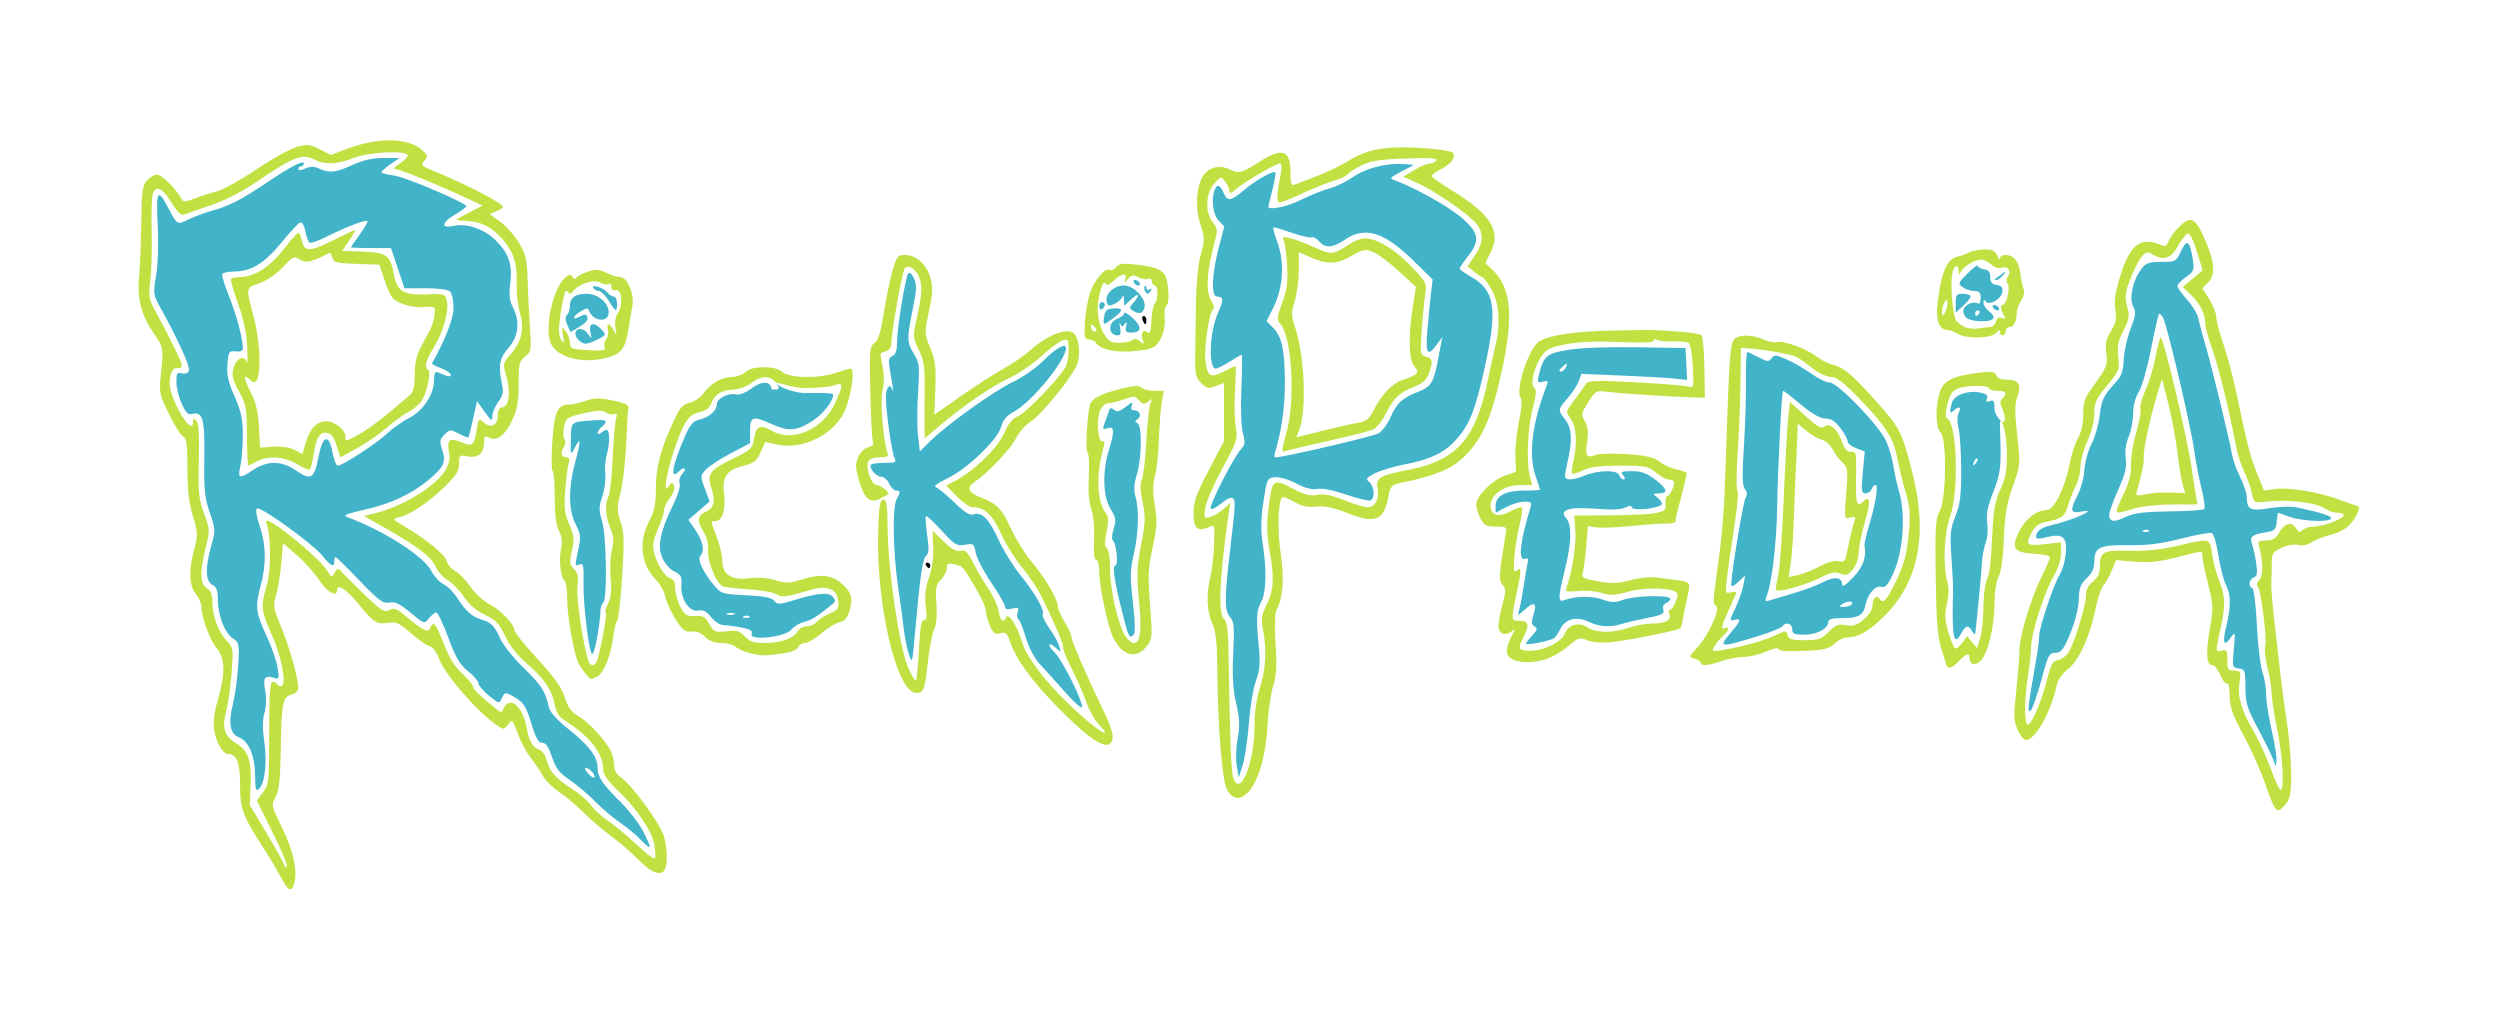 <svg width="902" height="371" viewBox="0 0 902 371" fill="none" xmlns="http://www.w3.org/2000/svg">
<g filter="url(#filter0_dd_1_7)">
<path fill-rule="evenodd" clip-rule="evenodd" d="M450.591 261C451.023 255.225 452.167 248.308 453.134 245.629C454.545 241.72 454.747 239.253 454.158 233.129C453.16 222.75 453.286 220.551 455.079 217.083C456.867 213.625 457.061 205.738 455.592 196.193C454.831 191.247 454.896 187.281 455.842 181C457.079 172.782 457.215 172.489 459.934 172.178C461.558 171.991 464.811 172.935 467.636 174.412C470.977 176.159 473.417 176.791 475.339 176.407C477.088 176.057 481.065 176.85 485.852 178.503C490.087 179.965 494.017 180.874 494.587 180.522C496.163 179.548 495.822 175.411 494.043 173.935C492.653 172.781 492.9 172.401 496.119 170.75C498.129 169.718 503.119 168.235 507.208 167.452C516.357 165.702 521.316 163.251 525.611 158.36C530.276 153.046 532.319 147.838 535.662 132.728C540.415 111.249 539.44 104.812 530.68 99.809C528.457 98.539 526.634 97.224 526.63 96.888C526.626 96.551 527.972 94.576 529.622 92.5C534.081 86.889 533.649 84.054 527.52 78.692C523.006 74.744 510.671 67.785 503.622 65.21C501.165 64.312 501.199 64.256 505.622 61.898L510.122 59.5L506.29 59.185C500.411 58.701 492.555 60.75 488.096 63.931C485.882 65.51 482.068 67.341 479.621 68C477.174 68.659 472.586 70.504 469.426 72.099C464.516 74.578 457.622 76.008 457.622 74.549C457.622 74.301 458.293 71.522 459.113 68.373C459.933 65.225 460.386 62.43 460.119 62.164C459.37 61.414 452.873 65.137 448.625 68.75C444.032 72.656 442.93 72.771 441.44 69.5C440.128 66.622 439.095 66.326 438.229 68.582C436.93 71.967 437.643 77.393 439.671 79.552L441.719 81.733L439.671 89.555C437.21 98.95 436.929 107 439.063 107C441.427 107 441.556 108.319 439.601 112.519C436.405 119.385 435.812 133 438.709 133C439.233 133 441.444 131.875 443.622 130.5C445.8 129.125 447.769 128 447.996 128C448.224 128 448.177 133.512 447.891 140.25C447.579 147.601 447.799 154.039 448.443 156.349C449.358 159.633 449.249 160.484 447.698 162.149C444.998 165.046 436.02 182.731 436.834 183.546C437.221 183.932 438.971 183.043 440.723 181.568C442.757 179.857 444.256 179.234 444.869 179.847C445.835 180.813 445.769 181.859 443.531 201C441.772 216.037 441.829 220.467 443.809 222.654C445.241 224.237 445.408 226.135 444.955 235.67C444.564 243.882 444.843 248.675 446.009 253.805C447.273 259.363 447.381 261.937 446.538 266.494C445.957 269.638 445.813 274.076 446.219 276.355L446.956 280.5L448.381 276C449.165 273.525 450.159 266.775 450.591 261ZM463.583 138.5C463.591 146.989 462.333 155.736 460.025 163.25C459.729 164.213 459.797 165 460.176 165C463.253 165 495.638 157.443 497.465 156.299C498.754 155.492 500.651 152.929 501.679 150.603C503.959 145.45 505.846 143.676 511.401 141.464C516.523 139.424 517.245 138.228 519.021 128.837L520.389 121.599L518.422 124.3C515.077 128.892 514.276 127.716 514.984 119.25C515.341 114.987 515.916 109.102 516.262 106.17L516.892 100.84L509.775 93.876C499.275 83.603 492.489 81.565 485.217 86.5C480.805 89.494 478.169 89.662 475.965 87.088C475.065 86.036 473.818 85.371 473.196 85.61C472.573 85.849 469.419 85.134 466.186 84.022C462.954 82.91 459.973 82 459.561 82C459.15 82 459.714 84.362 460.813 87.25C463.528 94.379 463.018 103.693 459.528 110.745L456.977 115.9L459.369 118.293C462.537 121.461 463.572 126.424 463.583 138.5Z" fill="#42B4CA"/>
<path fill-rule="evenodd" clip-rule="evenodd" d="M479.177 159.084C486.847 157.363 494.118 155.532 495.336 155.015C496.554 154.499 498.642 151.921 499.978 149.288C502.913 143.501 504.832 141.681 510.302 139.503C513.357 138.287 514.77 137.013 515.552 134.77C517.085 130.374 516.897 129.305 514.48 128.673C512.435 128.138 512.365 127.714 512.94 119.306C513.271 114.463 513.841 108.613 514.206 106.306C514.851 102.236 514.7 101.933 509.121 96.085C503.151 89.826 496.825 86 492.446 86C491.046 86 488.376 87.034 486.511 88.298C481.206 91.896 480.206 91.996 474.752 89.469C471.937 88.164 468.017 86.651 466.042 86.106C462.845 85.223 462.533 85.3 463.197 86.807C463.606 87.738 464.145 91.789 464.394 95.809C464.755 101.642 464.403 104.335 462.651 109.139C460.697 114.499 460.62 115.343 461.946 116.83C466.079 121.464 467.418 143.862 464.266 155.644C462.284 163.051 462.27 163.349 463.927 162.713C464.645 162.438 471.507 160.805 479.177 159.084ZM467.148 117.73C470.693 128.169 471.539 147.827 468.76 155.138L467.766 157.75L476.944 155.477C481.992 154.227 487.811 152.913 489.875 152.556C492.933 152.028 493.989 151.201 495.577 148.088C498.648 142.069 502.375 138.233 506.405 136.946C511.531 135.308 512.284 134.389 510.298 132.195C508.286 129.972 508.065 121.473 509.738 110.692L510.853 103.501L504.729 97.868C501.361 94.77 497.198 91.653 495.479 90.941C492.63 89.761 491.914 89.892 487.411 92.423C481.992 95.469 478.868 95.513 472.372 92.635L468.622 90.973V97.328C468.622 100.823 467.962 105.875 467.155 108.556C465.868 112.832 465.867 113.957 467.148 117.73Z" fill="#C1E042"/>
<path d="M408.746 217.275C407.698 208.059 407.742 205.559 409.056 200C410.804 192.602 411.062 184.022 409.681 179.206C409.009 176.865 409.15 174.576 410.17 171.213C411.98 165.249 412.109 153.364 410.372 152.659C409.405 152.267 409.434 151.934 410.5 151.188C412.09 150.076 411.174 148 409.094 148C408.171 148 407.913 147.406 408.346 146.275C408.883 144.878 408.47 144.974 406.174 146.781C404.015 148.478 403.018 148.744 401.992 147.892C400.981 147.053 400.526 147.114 400.163 148.137C399.898 148.887 399.217 150.768 398.651 152.318C397.711 154.886 397.797 155.079 399.621 154.5C402.112 153.71 402.211 155.519 400.058 162.5C397.678 170.217 397.929 179.142 400.649 183.544C402.616 186.726 402.76 187.643 401.79 190.802C401.18 192.791 401.05 194.662 401.501 194.959C402.748 195.781 403.6 204 402.439 204C401.246 204 402.009 209.347 404.787 220.471C407.103 229.746 407.482 230.54 408.91 229.112C409.66 228.362 409.612 224.88 408.746 217.275Z" fill="#42B4CA"/>
<path fill-rule="evenodd" clip-rule="evenodd" d="M450.432 285.702C454.027 281.876 456.766 272.418 457.297 262C457.564 256.775 458.482 250.287 459.338 247.581C460.549 243.755 460.746 240.367 460.226 232.325C459.797 225.677 459.936 221.281 460.618 220.008C462.922 215.702 463.433 208.728 462.096 199.83C460.803 191.221 461.116 180.431 462.688 179.459C463.117 179.194 465.082 179.929 467.054 181.093C469.679 182.641 471.777 183.091 474.881 182.772C477.959 182.455 481.089 183.113 486.297 185.171C496.357 189.147 499.398 187.824 501.034 178.758C501.579 175.737 502.231 174.907 504.416 174.45C519.128 171.374 524.397 169.053 529.686 163.315C535.223 157.308 538.274 149.994 541.708 134.5C546.269 113.918 545.333 103.774 538.258 97.127L535.911 94.923L537.904 90.894C541.661 83.301 537.84 77.273 523.816 68.666C519.797 66.2 516.512 63.87 516.516 63.489C516.519 63.108 517.973 62.055 519.747 61.148C523.653 59.152 525.521 56.499 524.052 55.03C523.489 54.467 518.324 53.718 512.575 53.366C500.139 52.605 493.091 53.856 486.653 57.964C484.161 59.554 479.197 61.967 475.622 63.326C472.047 64.685 468.334 66.115 467.372 66.505C465.847 67.123 465.622 66.584 465.622 62.307C465.622 54.061 462.702 53.055 454.323 58.414C447.951 62.49 446.929 62.738 443.446 61.046C440.023 59.383 436.079 60.373 434.102 63.389C431.578 67.242 431.137 75.024 433.106 80.953C434.711 85.786 434.722 86.583 433.253 91.834C432.296 95.256 431.603 102.055 431.502 109C431.411 115.325 431.288 123.976 431.229 128.224C431.135 134.98 431.404 136.229 433.37 138.194C435.341 140.163 435.988 140.3 438.62 139.307L441.622 138.174V148.659V159.145L436.122 169.632C431.599 178.256 430.622 181.002 430.622 185.091C430.622 190.61 432.098 192.015 436.019 190.229C438.276 189.201 438.288 189.238 438.034 196.347C437.894 200.281 437.305 205.525 436.725 208C435.177 214.61 435.395 220.574 437.34 224.782C438.633 227.58 439.089 231.469 439.182 240.5C439.421 263.725 440.966 282.35 442.896 285.296C445.065 288.605 447.577 288.741 450.432 285.702ZM443.323 239C443.693 265.627 444.204 278.48 444.984 280.75C447.447 287.919 452.622 275.232 452.622 262.025C452.622 257.014 453.331 252.04 454.622 248C456.741 241.368 457.091 234.38 455.672 227.027C454.982 223.453 455.175 221.836 456.632 218.98C459.52 213.32 459.874 209.055 458.235 199.668C456.997 192.572 456.913 189.301 457.797 182.454C459.051 172.738 459.377 172.53 467.001 176.589C470.676 178.546 472.683 179.024 475.22 178.548C477.619 178.097 480.386 178.642 484.927 180.459C488.421 181.857 492.24 183 493.415 183C496.171 183 497.766 179.969 497.007 176.174C496.257 172.424 497.771 171.512 507.981 169.558C525.376 166.23 532.381 158.47 536.678 137.765C537.735 132.669 539.045 126.7 539.587 124.5C541.455 116.928 540.87 109.099 538.08 104.338C536.682 101.952 535.219 99.985 534.83 99.967C534.44 99.948 533.081 99.066 531.809 98.006L529.497 96.078L532.059 92.307C535.625 87.059 535.418 83.141 531.372 79.334C526.985 75.206 516.496 68.274 510.872 65.786L506.282 63.756L510.202 61.383C512.358 60.078 514.883 59.008 515.813 59.005C516.743 59.002 517.818 58.492 518.201 57.872C518.71 57.049 515.679 56.865 507.01 57.193C497.365 57.557 494.333 58.05 490.94 59.806C488.64 60.997 486.483 62.416 486.147 62.96C485.811 63.503 483.418 64.588 480.829 65.371C478.24 66.153 473.197 68.189 469.622 69.896C466.047 71.602 462.52 72.999 461.784 72.999C460.469 73 460.572 70.55 462.255 61.75C462.552 60.195 462.335 59 461.755 59C460.297 59 448.558 65.883 445.872 68.313C444.199 69.826 443.614 69.983 443.59 68.924C443.573 68.141 442.869 66.6 442.027 65.5C440.516 63.527 440.462 63.538 438.059 66.306C434.953 69.882 434.715 76.577 437.565 80.2C439.486 82.642 439.486 82.753 437.582 90.085C435.257 99.036 435.094 105.802 437.133 108.712C437.974 109.913 438.235 111.121 437.722 111.438C436.32 112.305 434.325 125.749 434.93 130.258C435.69 135.925 436.695 136.513 441.463 134.081C443.707 132.936 445.673 131.999 445.832 131.999C445.991 131.998 445.884 135.936 445.592 140.749C445.301 145.562 445.42 151.559 445.856 154.076C446.606 158.403 446.342 159.217 441.014 169.02C437.915 174.723 435.143 181.152 434.854 183.308C434.35 187.067 434.427 187.198 436.725 186.499C438.043 186.098 440.185 184.809 441.485 183.635L443.849 181.5L443.206 186C439.986 208.538 439.431 221.625 441.622 223.332C442.815 224.261 443.163 227.471 443.323 239Z" fill="#C1E042"/>
<path d="M413.622 115.5C413.622 114.675 413.186 114 412.653 114C412.121 114 411.944 114.675 412.26 115.5C412.577 116.325 413.013 117 413.229 117C413.445 117 413.622 116.325 413.622 115.5Z" fill="black"/>
<path d="M398.622 109.941C398.622 109.423 398.172 109 397.622 109C397.072 109 396.622 109.702 396.622 110.559C396.622 111.416 397.072 111.84 397.622 111.5C398.172 111.16 398.622 110.458 398.622 109.941Z" fill="#42B4CA"/>
<path d="M401.662 114.812C405.401 112.048 405.412 111.024 401.7 111.29C399.345 111.459 398.7 112.033 398.374 114.25C397.885 117.562 397.932 117.57 401.662 114.812Z" fill="#42B4CA"/>
<path d="M404.135 118.25C403.846 116.737 403.892 116.113 404.237 116.863C404.766 118.014 405.014 118.014 405.83 116.863C406.534 115.869 406.662 116.109 406.302 117.75C405.9 119.584 406.243 120 408.157 120C411.908 120 412.141 117.991 408.756 114.828C407.032 113.217 405.622 112.383 405.622 112.974C405.622 113.566 404.497 114.477 403.122 115C399.616 116.333 399.76 121 403.308 121C404.244 121 404.498 120.153 404.135 118.25Z" fill="#42B4CA"/>
<path d="M412.919 110.974C413.717 107.921 409.158 103 405.533 103C401.957 103 398.581 106.127 399.278 108.793C399.713 110.456 400.128 110.574 402.175 109.617C403.488 109.003 404.749 107.825 404.977 107C405.204 106.175 405.442 106.591 405.506 107.924L405.622 110.349L408.122 108C410.934 105.358 411.549 106.318 408.912 109.232C407.436 110.863 407.402 111.249 408.662 112.046C410.973 113.508 412.346 113.162 412.919 110.974Z" fill="#42B4CA"/>
<path d="M411.122 102C410.782 101.45 410.054 101 409.504 101C408.954 101 408.782 101.45 409.122 102C409.462 102.55 410.19 103 410.74 103C411.29 103 411.462 102.55 411.122 102Z" fill="#42B4CA"/>
<path d="M415.217 104.845C415.659 104.13 415.492 103.962 414.776 104.404C414.141 104.797 413.622 104.566 413.622 103.892C413.622 103.218 413.352 102.937 413.022 103.267C412.45 103.839 413.32 106 414.122 106C414.332 106 414.825 105.48 415.217 104.845Z" fill="#42B4CA"/>
<path fill-rule="evenodd" clip-rule="evenodd" d="M413.12 126.176C416.361 125.601 417.452 124.806 418.875 121.983C419.964 119.825 420.476 117.074 420.222 114.75C419.997 112.688 420.219 110.749 420.717 110.441C421.758 109.798 421.895 105.616 421.02 101.239C420.295 97.616 417.872 96.354 409.914 95.454C405.19 94.919 403.783 95.101 402.719 96.384C401.991 97.26 400.963 97.711 400.435 97.384C398.772 96.357 394.748 101.098 393.213 105.894C392.402 108.427 391.6 113.2 391.43 116.5C391.162 121.713 391.357 122.501 392.914 122.509C393.899 122.514 395.037 123.054 395.442 123.709C397.237 126.613 404.745 127.661 413.12 126.176ZM396.688 106.226C395.312 111.962 396.178 117.517 399.097 121.669C400.249 123.308 401.539 123.797 404.372 123.669C406.434 123.576 408.425 123.079 408.796 122.564C409.19 122.017 410.201 122.224 411.233 123.064C412.813 124.351 412.925 124.309 412.306 122.66C411.401 120.248 412.417 118.585 413.996 119.895C414.893 120.641 415.248 119.603 415.416 115.735C415.539 112.901 416.086 110.136 416.631 109.591C417.924 108.298 417.917 103 416.622 103C416.072 103 415.622 102.339 415.622 101.531C415.622 100.673 415.031 100.289 414.2 100.608C413.418 100.908 411.806 100.634 410.618 99.998C408.836 99.044 408.196 99.162 406.958 100.671C405.594 102.335 405.508 102.342 406.009 100.75C406.772 98.322 404.721 98.558 401.884 101.224C400.103 102.897 399.324 103.135 398.738 102.187C398.251 101.4 397.482 102.915 396.688 106.226ZM393.622 117.633C393.622 118.202 393.922 118.967 394.289 119.333C394.655 119.7 395.188 119.767 395.472 119.483C395.756 119.199 395.456 118.434 394.805 117.783C394.088 117.066 393.622 117.007 393.622 117.633Z" fill="#C1E042"/>
<path fill-rule="evenodd" clip-rule="evenodd" d="M413.668 233.25C415.725 230.667 415.813 229.891 415.103 220.5C414.082 206.982 414.135 205.693 416.076 196.567C417.467 190.029 417.57 187.52 416.66 182.296C415.84 177.587 415.853 174.871 416.712 171.729C417.347 169.403 417.996 163.45 418.153 158.5C418.31 153.55 418.764 147.587 419.162 145.25L419.885 141H416.454C414.566 141 412.52 140.499 411.908 139.886C411.088 139.066 409.38 139.103 405.458 140.023C397.407 141.912 393.695 143.809 393.187 146.293C392.111 151.552 391.594 162.865 392.407 163.367C392.896 163.669 393.09 167.476 392.838 171.827C392.54 176.982 392.848 181.089 393.723 183.619C394.524 185.934 394.934 190.425 394.74 194.75C394.525 199.565 394.786 202 395.519 202C396.167 202 396.625 203.958 396.629 206.75C396.636 211.802 399.869 226.673 401.751 230.318C405.061 236.723 409.943 237.925 413.668 233.25ZM400.525 205.526C400.535 212.999 403.416 225.511 406.055 229.538C406.942 230.892 408.324 232 409.126 232C411.358 232 411.964 227.683 411.066 218.162C409.995 206.808 410.065 204.979 411.933 195.439C413.265 188.634 413.316 186.428 412.257 181.29C411.381 177.04 411.308 174.493 412.015 172.851C412.572 171.558 413.294 165.325 413.619 159C413.945 152.675 414.613 146.6 415.104 145.5C415.895 143.727 415.808 143.653 414.337 144.849C412.931 145.992 412.433 145.954 411.078 144.599C411.04 144.561 411.003 144.523 410.966 144.486L410.877 144.396C410.802 144.32 410.732 144.248 410.665 144.179C410.161 143.663 409.85 143.344 409.473 143.208C408.863 142.989 408.08 143.251 406.032 143.935L405.843 143.998L405.52 144.106C405.353 144.161 405.179 144.219 404.998 144.279C402.866 144.982 400.46 145.545 399.651 145.529C398.843 145.513 397.658 146.549 397.018 147.832C395.535 150.808 396.055 159.611 397.691 159.207C398.482 159.012 398.657 159.678 398.216 161.207C395.435 170.846 395.67 180.374 398.797 184.84C400.002 186.56 400.086 187.922 399.243 192.042C398.474 195.793 398.505 197.31 399.359 197.838C400.055 198.268 400.52 201.333 400.525 205.526Z" fill="#C1E042"/>
<path d="M401.449 266.179C401.63 264.913 400.41 261.093 398.739 257.689C393.063 246.124 386.622 231.379 386.617 229.937C386.614 229.146 385.503 226.7 384.148 224.5C382.793 222.3 381.67 219.68 381.653 218.678C381.61 216.13 377.053 208.436 372.054 202.468C369.736 199.7 366.508 194.525 364.882 190.968C361.511 183.597 359.839 181.852 353.872 179.475C349.111 177.58 348.548 175.956 351.872 173.708C356.477 170.594 364.564 162.034 366.516 158.208C367.626 156.032 369.954 153.353 371.689 152.254C375.856 149.616 387.317 135.453 388.716 131.214C389.963 127.435 389.22 121.741 387.268 120.121C384.875 118.135 377.351 121.183 371.622 126.46C369.697 128.234 365.425 131.171 362.129 132.988C358.833 134.805 351.858 139.287 346.629 142.948L337.122 149.605L337.47 140.258C337.761 132.442 337.462 130.035 335.648 125.564C333.515 120.308 333.506 120.083 335.161 112.358C336.521 106.011 336.626 103.693 335.709 100.304C334.392 95.436 330.592 92 326.526 92C323.982 92 323.542 92.526 322.127 97.25C321.262 100.137 319.837 106.998 318.959 112.496C317.775 119.917 316.879 122.832 315.485 123.809C313.743 125.028 313.636 126.358 314.017 142C314.243 151.282 314.693 159.306 315.018 159.832C315.342 160.357 314.543 161.054 313.242 161.381C311.857 161.728 310.348 163.246 309.606 165.039C308.533 167.629 308.611 169.011 310.113 173.97C312.034 180.316 314.124 181.834 317.987 179.687C319.161 179.034 320.288 178.409 320.491 178.298C321.308 177.849 317.662 175 316.271 175C314.497 175 312.296 169.013 313.202 166.653C313.624 165.551 315.004 165 317.336 165C320.068 165 320.707 164.664 320.248 163.469C318.705 159.447 317.466 144.225 318.405 140.824C318.999 138.674 319.058 135.483 318.553 132.867C318.089 130.465 317.689 128.215 317.665 127.867C317.642 127.518 318.522 126.998 319.622 126.71C320.948 126.364 321.622 125.346 321.622 123.693C321.622 119.659 325.589 97.633 326.475 96.746C327.853 95.369 330.378 96.998 331.659 100.091C332.91 103.11 332.682 106.301 330.516 116.081C329.376 121.229 329.453 122.02 331.509 126.267C333.387 130.145 333.719 132.422 333.618 140.686C333.552 146.084 333.526 152.222 333.56 154.327L333.622 158.155L338.872 153.723C347.757 146.223 358.157 139.101 364.279 136.324C367.493 134.867 372.666 131.337 375.776 128.479C378.885 125.622 382.373 123.037 383.526 122.735C385.409 122.243 385.618 122.609 385.586 126.344C385.567 128.63 385.004 131.44 384.336 132.589C381.807 136.94 370.198 148.933 367.389 150.096C365.309 150.958 363.791 152.821 362.153 156.525C359.806 161.832 351.265 170.065 344.448 173.59L341.385 175.174L345.207 179.087C347.308 181.239 349.815 183 350.778 183C355.22 183 357.972 185.519 361.152 192.497C362.913 196.361 366.327 201.853 368.738 204.701C371.149 207.549 374.301 212.269 375.742 215.19C380.874 225.59 383.622 232.069 383.624 233.772C383.625 234.722 385.017 238.139 386.717 241.364C388.417 244.589 390.675 249.749 391.736 252.831C392.796 255.913 394.859 259.682 396.32 261.207C401.218 266.32 398.035 265.05 391.253 259.185C379.958 249.418 370.81 238.297 368.842 231.94C366.871 225.569 363.846 220.811 363 222.75C362.02 224.999 360.894 224.066 360.32 220.528C360.01 218.619 358.437 215.131 356.824 212.778C355.211 210.425 352.718 206.176 351.283 203.337C349.129 199.069 348.312 198.268 346.579 198.721C345.058 199.119 343.388 198.203 340.497 195.385L336.511 191.5L336.722 197.5C336.853 201.204 336.257 205.399 335.165 208.464C333.888 212.05 333.57 214.898 334.018 218.718C334.486 222.692 334.327 223.943 333.381 223.753C332.458 223.568 331.976 226.359 331.574 234.215C331.272 240.108 330.771 245.184 330.46 245.495C330.149 245.806 328.872 243.685 327.622 240.78C324.551 233.646 320.497 206.532 320.288 191.727C320.149 181.859 319.879 179.999 318.622 180.239C317.404 180.471 317.069 182.843 316.84 192.869C316.242 219.076 323.662 250 330.548 250C333.299 250 333.628 249.129 334.794 238.736C335.364 233.656 336.393 228.375 337.08 227C337.872 225.416 338.16 222.068 337.866 217.859C337.463 212.077 337.675 210.947 339.512 209.109C340.673 207.949 341.622 206.091 341.622 204.981C341.622 203.292 342.071 203.065 344.372 203.594L344.538 203.633C345.31 203.809 345.871 203.938 346.37 204.188C347.697 204.851 348.596 206.37 351.88 211.921L352.147 212.371C354.058 215.6 355.622 219.102 355.622 220.153C355.622 221.204 356.279 223.638 357.083 225.561C358.303 228.481 358.926 228.962 360.863 228.476C362.849 227.977 363.371 228.44 364.499 231.697C366.724 238.118 372.517 246.019 382.028 255.604C394.803 268.48 400.667 271.673 401.449 266.179Z" fill="#C1E042"/>
<path d="M386.662 245.582C384.383 240.981 381.642 236.423 380.57 235.453C379.499 234.483 378.622 233.24 378.622 232.69C378.622 232.14 379.582 232.547 380.755 233.595C382.878 235.492 382.884 235.489 382.129 233C381.711 231.625 380.108 228.767 378.566 226.649C377.024 224.53 375.979 222.233 376.244 221.543C376.864 219.927 373.393 213.959 367.784 207C365.347 203.975 361.881 198.277 360.083 194.337C356.769 187.074 354.107 184.493 351.115 185.641C349.979 186.077 347.847 184.706 344.293 181.255C341.449 178.495 338.447 176.029 337.622 175.775C336.721 175.499 338.346 174.259 341.693 172.669C348.869 169.262 359.912 158.702 361.217 154C361.912 151.499 363.239 149.929 365.87 148.5C372.34 144.984 384.622 129.941 384.622 125.532C384.622 123.633 380.807 125.718 376.816 129.798C374.126 132.547 369.224 135.997 365.334 137.879C358.217 141.322 341.681 153.182 335.501 159.276L331.879 162.846L331.227 157.298C330.868 154.246 330.874 147.124 331.24 141.471C331.848 132.056 331.724 130.901 329.763 127.728C327.178 123.546 327.14 122.106 329.327 111.48C330.734 104.644 330.813 102.715 329.779 100.446C329.083 98.919 328.168 98.097 327.72 98.598C326.69 99.75 323.622 118.655 323.622 123.848C323.622 126.565 323.117 127.98 321.993 128.411C320.724 128.898 320.498 129.863 320.973 132.768C321.308 134.821 321.8 137.85 322.066 139.5C322.332 141.15 322.307 141.707 322.01 140.738C321.19 138.058 319.622 139.712 319.622 143.257C319.622 148.332 321.745 163.349 322.731 165.25C323.529 166.787 323.111 167 319.297 167C316.909 167 314.682 167.274 314.347 167.608C313.308 168.647 316.008 172 317.884 172C318.863 172 320.177 173.125 320.804 174.5C321.43 175.875 322.546 177 323.282 177C324.927 177 324.951 177.522 323.44 180.316C321.896 183.17 322.222 199.561 324.069 211.969C324.85 217.211 325.76 223.975 326.093 227C326.425 230.025 327.243 234.075 327.91 236C329.092 239.413 329.141 239.288 329.886 231C332.007 207.408 332.827 201.595 334.192 200.5C335.131 199.746 335.212 197.922 334.522 193.091C334.018 189.566 333.816 186.472 334.073 186.216C334.33 185.959 336.886 188.316 339.753 191.453C344.514 196.662 345.246 197.106 348.179 196.555C351.217 195.985 351.426 196.142 352.049 199.461C352.411 201.391 354.935 206.239 357.657 210.235C360.38 214.231 362.611 218.111 362.615 218.858C362.62 219.819 363.378 220.027 365.202 219.569C367.431 219.01 367.697 219.187 367.161 220.877C366.82 221.952 366.931 223.073 367.408 223.368C367.886 223.663 369.12 226.69 370.151 230.095C371.312 233.932 373.282 237.618 375.333 239.793C377.153 241.722 381.204 246.22 384.336 249.787C387.468 253.354 390.205 255.75 390.419 255.11C390.632 254.47 388.942 250.182 386.662 245.582Z" fill="#42B4CA"/>
<path fill-rule="evenodd" clip-rule="evenodd" d="M278.622 140.5C278.522 140.5 278.448 140.51 278.395 140.526C278.139 140.601 278.354 140.794 278.395 140.526C278.41 140.426 278.4 140.26 278.332 140C277.632 137.321 274.726 137.472 270.766 140.393C268.982 141.71 266.744 142.583 265.792 142.334C263.012 141.607 258.622 143.741 258.622 145.82C258.622 148.178 255.955 150.533 252.301 151.403C250.108 151.924 248.969 153.236 247.193 157.287C242.593 167.776 241.554 173.468 244.839 170.183C246.785 168.237 248.07 168.847 246.253 170.855C245.288 171.922 244.848 173.425 245.218 174.39C245.592 175.366 244.584 178.674 242.812 182.285C238.197 191.687 237.135 196.899 238.951 201.244C239.795 203.265 241.665 205.397 243.28 206.178C245.698 207.349 246.081 208.071 245.847 211.027C245.454 215.998 248.657 220.907 251.89 220.289C253.711 219.941 254.91 220.547 256.58 222.661C257.814 224.222 259.791 225.519 260.973 225.542C262.155 225.565 265.065 225.948 267.441 226.392C270.744 227.009 271.621 227.561 271.169 228.738C270.183 231.307 283.458 229.852 285.541 227.162C286.411 226.04 288.472 224.801 290.122 224.409C292.737 223.787 295.047 222.328 300.422 217.898C301.463 217.041 301.474 216.527 300.478 215.327C299.02 213.57 295.005 213.924 286.356 216.572C281.129 218.173 280.474 218.191 279.356 216.767C278.452 215.616 275.736 215.081 269.196 214.768C260.525 214.352 260.19 214.245 257.498 211.021C253.665 206.43 251.497 201.726 252.673 200.55C254.338 198.883 253.699 195.393 251 191.415L248.377 187.551L252.203 184.243L256.03 180.936L254.311 176.298C252.628 171.757 252.636 171.614 254.721 169.394C255.893 168.148 259.949 165.499 263.736 163.509L270.622 159.891V155.445C270.622 150.238 271.648 149.921 278.481 153.022C284.417 155.715 287.42 155.514 292.871 152.057C296.901 149.501 300.617 144.825 300.624 142.3C300.625 141.86 296.575 141.644 291.624 141.821C286.413 142.007 281.438 139.634 280.305 138.576C281.844 140.925 280.336 140.5 278.622 140.5ZM270.351 222.396C270.019 222.064 269.156 222.028 268.434 222.317C267.637 222.636 267.874 222.873 269.039 222.921C270.093 222.964 270.683 222.728 270.351 222.396ZM264.872 221.338C264.184 221.06 263.059 221.06 262.372 221.338C261.684 221.615 262.247 221.842 263.622 221.842C264.997 221.842 265.559 221.615 264.872 221.338Z" fill="#42B4CA"/>
<path fill-rule="evenodd" clip-rule="evenodd" d="M280.065 138.223C280.065 138.308 280.148 138.43 280.305 138.576C280.232 138.465 280.152 138.347 280.065 138.223Z" fill="black"/>
<path fill-rule="evenodd" clip-rule="evenodd" d="M283.775 235.515C285.785 235.202 287.683 234.283 287.994 233.473C288.305 232.663 289.392 232 290.411 232C291.429 232 294.071 230.452 296.282 228.559C298.492 226.667 301.494 224.819 302.952 224.453C304.968 223.947 305.852 222.858 306.649 219.898C307.778 215.705 307.172 213.713 303.852 210.708C300.297 207.491 296.086 206.947 289.9 208.906C284.908 210.487 283.733 210.537 279.748 209.338C276.955 208.497 273.421 208.223 270.45 208.617C263.986 209.475 260.622 207.377 260.622 202.488C260.622 200.581 259.722 196.654 258.622 193.761C258.441 193.284 258.274 192.846 258.12 192.444C256.95 189.38 256.58 188.412 256.878 188.115C257.016 187.978 257.296 187.985 257.707 187.994C257.823 187.997 257.95 188 258.087 188C260.586 188 261.905 184.066 261.256 178.544C260.486 171.989 262.039 169.636 268.152 168.097C272.026 167.121 273.011 166.354 274.434 163.209L276.122 159.478L280.508 160.41C289.09 162.233 299.486 157.502 304.065 149.688C306.77 145.071 308.814 133 306.89 133C306.331 133 303.96 133.675 301.622 134.5C295.58 136.632 284.823 136.492 282.346 134.25C281.071 133.096 278.781 132.5 275.622 132.5C272.463 132.5 270.173 133.096 268.898 134.25C267.835 135.212 265.74 136 264.244 136C260.523 136 256.55 138.223 253.945 141.763C252.741 143.399 250.459 144.983 248.838 145.307C246.48 145.778 245.391 146.982 243.269 151.463C238.502 161.533 236.622 168.535 236.622 176.226C236.622 182.083 236.13 184.439 234.122 188.212C230.307 195.378 231.308 203.84 236.597 209.129C238.13 210.661 239.67 213.397 240.021 215.208C240.372 217.018 242.021 220.669 243.686 223.321C246.245 227.395 247.137 228.097 249.451 227.854C251.227 227.668 252.967 228.345 254.405 229.783C255.889 231.267 257.836 232 260.293 232C262.312 232 264.697 232.663 265.593 233.474C266.489 234.285 269 235.347 271.172 235.834C275.041 236.702 276.37 236.668 283.775 235.515ZM268.743 229.629C266.865 227.629 265.823 227.336 262.095 227.756C257.969 228.221 257.557 228.046 255.898 225.124C254.396 222.476 253.605 222.033 250.765 222.247C247.849 222.467 247.161 222.043 245.515 219.016C244.474 217.099 243.622 214.092 243.622 212.333C243.622 209.966 243.078 208.962 241.53 208.471C239.189 207.728 235.666 200.836 235.666 197C235.666 195.625 236.556 192.538 237.644 190.141C238.732 187.743 239.622 184.991 239.622 184.026C239.622 183.06 240.565 181.071 241.718 179.605C242.976 178.006 243.554 176.265 243.164 175.249C242.615 173.818 242.376 173.779 241.623 174.999C238.583 179.917 240.721 168.49 244.803 158C247.476 151.13 248.945 149.385 252.69 148.636C254.537 148.267 255.986 147.172 256.534 145.731C257.839 142.299 260.12 140.817 264.436 140.597C266.651 140.484 269.491 139.461 271.095 138.2C274.669 135.389 278.086 135.397 280.065 138.223C280.065 137.945 281.009 138.201 282.468 138.597C284.537 139.158 287.64 140 290.557 140C294.921 140 299.646 139.561 301.057 139.025C304.342 137.776 304.36 138.873 301.163 145.74C296.89 154.918 285.916 159.67 278.622 155.5C274.309 153.034 272.866 153.597 272.116 158.036C271.48 161.799 271.003 162.281 265.048 165.185C256.128 169.534 254.969 170.99 256.569 175.838C258.179 180.719 257.687 183.246 254.885 184.479C251.644 185.905 251.33 187.791 253.695 191.619C255.088 193.873 255.69 196.27 255.486 198.756C255.189 202.373 258.258 210.039 260.576 211.472C261.117 211.806 265.286 212.312 269.841 212.596C274.395 212.88 279.022 213.681 280.122 214.376C282.147 215.655 283.466 215.491 292.35 212.854C298.35 211.073 302.02 212.483 302.432 216.729C302.704 219.521 302.326 220.097 299.432 221.306C297.612 222.067 295.504 223.435 294.749 224.345C293.995 225.255 292.323 226 291.035 226C289.746 226 288.236 226.853 287.678 227.895C286.364 230.35 281.528 232 275.647 232C272.02 232 270.471 231.468 268.743 229.629Z" fill="#C1E042"/>
<path d="M215.519 229.668C216.126 226.186 216.622 222.162 216.622 220.727C216.622 219.292 217.072 217.84 217.622 217.5C219.158 216.551 218.844 193.304 217.224 187.965C216.038 184.06 216.052 182.824 217.326 179.057C218.139 176.652 218.61 173.068 218.374 171.092C218.137 169.116 218.393 165.925 218.941 164C219.936 160.506 220.038 156.083 219.143 155.188C218.883 154.928 217.984 155.284 217.146 155.98C216.307 156.677 215.622 156.796 215.622 156.245C215.622 155.695 216.297 154.685 217.122 154C219.525 152.006 218.885 151.325 214.872 151.605C214.444 151.635 214.038 151.662 213.651 151.688L213.623 151.69L213.621 151.69L213.608 151.691L213.604 151.692C209.427 151.975 207.578 152.1 206.739 153.086C206.072 153.869 206.043 155.195 205.992 157.575L205.984 157.935C205.98 158.112 205.976 158.295 205.971 158.484C205.824 164.337 205.853 164.407 207.3 161.646C209.581 157.292 209.673 158.87 207.586 166.518C205.021 175.916 205.057 183.971 207.686 189.126C209.492 192.666 209.617 193.794 208.686 198.136L208.621 198.442C207.787 202.325 207.505 203.641 207.904 203.897C208.108 204.028 208.491 203.881 209.07 203.658L209.159 203.624C210.464 203.123 210.672 204.13 210.535 210.267C210.36 218.117 212.567 236 213.711 236C214.099 236 214.913 233.151 215.519 229.668Z" fill="#42B4CA"/>
<path fill-rule="evenodd" clip-rule="evenodd" d="M215.567 244.029C217.895 242.783 220.337 236.661 221.222 229.849C221.604 226.907 222.263 224.271 222.687 223.992C223.11 223.713 223.904 216.588 224.45 208.159C225.291 195.194 225.209 192.145 223.919 188.359C222.717 184.83 222.62 182.998 223.462 179.692C224.819 174.362 225.81 165.571 226.133 156C226.272 151.875 226.552 147.878 226.754 147.119C227.013 146.146 225.348 145.371 221.125 144.5C216.205 143.485 214.431 143.509 211.249 144.632C209.116 145.384 206.372 146 205.151 146C201.127 146 199.932 148.784 199.25 159.75C198.899 165.387 198.958 170 199.38 170C199.803 170 200.143 174.162 200.136 179.25C200.127 185.652 200.598 189.424 201.666 191.5C202.76 193.624 202.983 195.522 202.431 198C201.559 201.913 202.308 208.688 203.709 209.554C204.211 209.864 204.622 212.679 204.622 215.809C204.622 222.25 207.033 235.994 208.744 239.303C209.955 241.646 212.662 245 213.343 245C213.569 245 214.57 244.563 215.567 244.029ZM208.344 211.775C207.897 215.741 210.264 231.925 212.217 238.25C212.809 240.168 214.169 240.543 215.096 239.042C216.213 237.235 219.318 221 218.547 221C218.122 221 218.474 219.6 219.327 217.889C220.459 215.619 220.726 213.116 220.311 208.639C219.999 205.262 220.202 200.658 220.762 198.407C221.564 195.181 221.446 193.514 220.201 190.535C218.414 186.259 218.166 181.72 219.575 179.087C220.1 178.107 220.765 171.949 221.053 165.403C221.341 158.856 221.883 152.417 222.257 151.094C222.724 149.442 222.587 148.904 221.82 149.377C221.206 149.757 219.829 149.522 218.761 148.855C217.219 147.892 215.52 147.951 210.497 149.143C204.514 150.563 204.137 150.827 203.475 154.062C203.091 155.942 203.166 157.95 203.642 158.524C204.133 159.115 204.106 160.202 203.58 161.034C202.16 163.279 202.446 165 204.239 165C205.455 165 205.683 165.558 205.16 167.25C204.777 168.488 204.221 172.914 203.924 177.087C203.479 183.337 203.742 185.482 205.414 189.263C207.028 192.912 207.263 194.637 206.557 197.677C205.333 202.952 205.392 203.628 207.246 205.481C208.463 206.698 208.738 208.276 208.344 211.775Z" fill="#C1E042"/>
<path fill-rule="evenodd" clip-rule="evenodd" d="M219.815 128.824C224.359 127.463 225.731 125.427 226.777 118.5C227.192 115.75 227.817 112.117 228.164 110.427C229.01 106.322 226.38 100 223.827 100C222.783 100 220.508 99.291 218.77 98.424C216.191 97.138 214.973 97.059 212.131 97.997C210.216 98.629 208.362 99.611 208.011 100.18C207.596 100.85 207.091 100.759 206.573 99.921C205.925 98.872 205.463 98.887 204.125 99.997C199.205 104.081 196.032 119.925 199.175 124.721C202.33 129.536 211.413 131.341 219.815 128.824ZM205.622 123.634C205.622 125.567 206.221 125.928 209.872 126.192C217.49 126.744 218.678 126.59 218.116 125.123C217.825 124.366 218.098 123.131 218.723 122.379C219.347 121.626 219.622 120.108 219.334 119.005C218.625 116.297 220.039 116.459 221.471 119.25C222.523 121.299 222.576 121.216 222.059 118.314C221.693 116.263 222.052 114.274 223.064 112.728C224.98 109.805 224.2 103.841 222.012 104.681C221.168 105.004 220.622 104.559 220.622 103.548C220.622 102.632 220.181 102.154 219.643 102.487C219.104 102.82 217.713 102.584 216.552 101.962C214.15 100.677 209.034 102.26 206.891 104.953C205.869 106.237 205.507 106.268 204.763 105.138C204.148 104.205 203.513 105.804 202.744 110.22C201.361 118.165 201.35 121.066 202.698 123C203.473 124.113 203.586 123.596 203.135 121C202.564 117.71 202.62 117.616 204.075 119.441C204.926 120.509 205.622 122.395 205.622 123.634Z" fill="#C1E042"/>
<path d="M222.622 109.5C222.622 108.125 222.109 107 221.482 107C220.855 107 219.843 106.37 219.232 105.601C217.846 103.855 213.055 102.274 214.056 103.893C214.432 104.502 215.352 105 216.099 105C216.847 105 218.432 106.575 219.622 108.5C222.195 112.663 222.622 112.805 222.622 109.5Z" fill="#42B4CA"/>
<path d="M211.965 114.453C211.549 113.367 210.958 113.285 209.436 114.099C206.35 115.751 206.235 114.484 209.29 112.482C211.183 111.241 212.139 111.052 212.41 111.864C213.79 116.003 219.622 116.677 219.622 112.698C219.622 109.258 215.743 106 211.648 106C207.541 106 205.622 107.433 205.622 110.5C205.622 111.655 205.15 113.072 204.574 113.648C203.844 114.378 203.878 115.468 204.688 117.247L205.851 119.798L209.18 117.833C211.252 116.611 212.304 115.334 211.965 114.453Z" fill="#42B4CA"/>
<path d="M215.761 122.428C218.685 120.916 218.735 120.782 217.057 118.928C214.395 115.987 212.278 116.416 213.006 119.75C213.604 122.482 213.597 122.486 212.034 120.312C210.453 118.113 207.622 118.174 207.622 120.407C207.622 122.007 209.702 124 211.372 124C212.114 124 214.089 123.293 215.761 122.428Z" fill="#42B4CA"/>
<path fill-rule="evenodd" clip-rule="evenodd" d="M231.984 299.817C230.423 296.893 226.626 292.025 223.544 289C217.435 283.002 215.622 280.26 215.622 277.016C215.622 273.119 212.661 269.117 205.626 263.503C201.029 259.835 198.441 257.004 198.051 255.216C196.797 249.461 195.303 247.127 188.92 240.956C185.292 237.448 181.495 232.707 180.484 230.421C178.425 225.766 177.246 224.578 173.622 223.504C170.333 222.53 167.894 220.337 164.956 215.712C163.632 213.628 161.404 211.402 160.005 210.765C158.606 210.127 156.615 207.947 155.581 205.919C152.915 200.694 138.203 191.312 125.122 186.495C123.663 185.957 125.354 185.264 131.372 183.932C140.717 181.863 148.162 178.437 154.373 173.348C160.149 168.615 161.027 166.756 159.57 162.342C158.533 159.201 158.628 158.549 160.379 156.799C162.271 154.907 162.512 154.892 165.585 156.481C167.358 157.398 168.91 158.002 169.034 157.824C169.159 157.646 169.905 154.628 170.691 151.118L172.122 144.737L174.872 148.606C177.268 151.979 177.622 152.183 177.622 150.198C177.622 148.944 178.579 146.625 179.748 145.044C181.401 142.807 181.715 141.427 181.159 138.834C179.686 131.967 180.143 129.309 183.443 125.551C187.112 121.372 187.691 115.969 185.024 110.811C183.832 108.506 183.597 106.357 184.098 102.348C184.963 95.42 183.57 91.332 178.735 86.61C174.584 82.557 168.343 80.463 163.55 81.516C158.973 82.521 159.3 80.273 164.143 77.435C166.656 75.962 168.509 74.554 168.261 74.306C166.36 72.404 146.17 63.876 142.38 63.373C139.763 63.026 137.63 62.463 137.639 62.121C137.649 61.779 139.105 60.487 140.875 59.25L144.094 57H138.387C134.425 57 131.011 57.764 127.216 59.5C121.118 62.289 118.893 62.536 115.169 60.84C113.256 59.968 111.999 59.963 110.122 60.818C108.601 61.511 107.622 61.574 107.622 60.979C107.622 60.44 108.072 60 108.622 60C109.172 60 109.622 59.538 109.622 58.974C109.622 57.617 104.744 60.147 96.122 65.974C87.396 71.871 82.374 74.452 76.616 75.998C74.144 76.661 70.349 78.059 68.182 79.103L67.899 79.24C66.199 80.061 65.23 80.529 64.429 80.327C63.367 80.059 62.602 78.611 60.821 75.24L60.597 74.818C56.879 67.786 56.279 68.803 56.895 81.099C57.234 87.858 57.001 95.29 56.323 99.351C55.209 106.03 55.252 106.332 58.045 111.351C64.219 122.444 68.696 132.364 68.16 133.761C67.819 134.65 66.815 135.022 65.61 134.707C63.891 134.258 63.625 134.682 63.644 137.844C63.656 139.855 64.519 143.38 65.563 145.678C67.027 148.904 67.892 149.742 69.361 149.358C73.145 148.368 73.918 151.213 73.714 165.374C73.549 176.759 73.835 179.608 75.679 184.936C77.752 190.927 77.774 191.398 76.23 196.902C73.983 204.909 74.115 209.658 76.622 211C78.161 211.824 78.622 213.094 78.622 216.515C78.622 222.145 81.109 228.434 84.115 230.403C86.313 231.844 86.411 232.37 85.929 240.213C85.65 244.771 84.781 251.08 83.998 254.234C82.31 261.037 83.016 264.819 86.201 266.03C89.713 267.365 91.949 272.603 92.041 279.714C92.11 285.037 92.322 285.728 93.52 284.53C95.615 282.436 96.407 274.951 95.329 267.45C94.68 262.935 94.713 259.608 95.434 257.142C96.078 254.937 96.179 251.815 95.69 249.229C94.81 244.574 95.501 243.51 98.736 244.536C100.708 245.162 100.792 244.944 100.153 240.851C99.779 238.458 97.932 233.191 96.048 229.146C92.219 220.927 92.003 218.894 94.122 211C96.138 203.488 95.992 196.389 93.683 189.678C92.51 186.268 92.125 183.807 92.71 183.446C94.048 182.618 112.974 196.295 116.357 200.535C119.343 204.277 120.622 204.866 120.622 202.5C120.622 201.675 120.837 201 121.099 201C121.362 201 125.23 204.805 129.695 209.456C136.706 216.759 138.175 217.843 140.467 217.404C142.533 217.008 144.224 217.814 148.09 221.038C153.055 225.178 153.059 225.179 154.75 223.09C155.681 221.941 156.88 221 157.415 221C157.95 221 159.902 225.086 161.755 230.08C164.443 237.331 165.877 239.765 168.872 242.164C170.934 243.816 172.622 245.772 172.622 246.511C172.622 247.25 174.309 249.246 176.372 250.947C179.991 253.931 180.154 253.968 181.025 252.019C182.135 249.536 182.346 249.534 186.331 251.964C188.943 253.557 189.938 255.231 191.679 260.961C193.307 266.322 194.251 268 195.639 268C196.942 268 197.944 269.452 199.155 273.101C200.516 277.197 201.763 278.821 205.486 281.346C208.036 283.075 212.147 286.559 214.622 289.087C217.097 291.616 221.147 295.061 223.622 296.743C226.097 298.424 229.439 301.191 231.049 302.89C232.659 304.589 234.166 305.789 234.398 305.557C234.63 305.325 233.544 302.742 231.984 299.817ZM211.344 277C210.777 277 211.129 277.903 212.127 279.006C213.126 280.109 214.16 280.795 214.425 280.53C215.097 279.858 212.603 277 211.344 277ZM87.598 157.168C87.585 161.2 87.182 166.188 86.703 168.25C85.666 172.719 86.388 172.911 91.407 169.5C93.745 167.911 96.479 167 98.907 167C101.335 167 104.069 167.911 106.407 169.5C112.409 173.578 113.294 173.023 115.09 164.058C116.518 156.93 118.748 156.56 119.97 163.25C120.448 165.863 121.303 168 121.872 168C123.577 168 135.865 160.007 139.622 156.453C141.547 154.633 145.133 152.098 147.591 150.822C152.737 148.148 156.58 142.317 156.605 137.143C156.618 134.559 156.968 133.926 158.122 134.393L161.122 135.607C161.947 135.941 162.622 135.745 162.622 135.172C162.622 134.598 161.04 133.558 159.107 132.859C157.174 132.16 155.728 131.343 155.894 131.044C160.892 122.019 163.622 114.93 163.622 110.978C163.622 108.46 163.082 105.86 162.422 105.2C161.698 104.476 158.19 104 153.579 104H145.937L143.501 96.75L141.065 89.5H133.842C129.869 89.5 126.619 89.384 126.62 89.241C126.621 89.099 127.972 87.119 129.622 84.841C131.272 82.564 132.622 80.324 132.622 79.865C132.622 78.905 124.915 81.804 117.564 85.529C114.805 86.927 112.165 87.835 111.698 87.547C111.231 87.258 110.547 85.413 110.178 83.447C109.782 81.334 109.019 80.033 108.315 80.267C107.659 80.485 104.596 83.766 101.508 87.559C95.453 94.998 90.645 97.93 84.431 97.974C82.401 97.988 80.507 98.376 80.223 98.836C79.939 99.296 80.98 102.8 82.536 106.624C85.189 113.142 87.622 122.215 87.622 125.587C87.622 126.595 86.789 126.983 85.045 126.788C82.634 126.519 82.442 126.814 82.065 131.379C81.75 135.202 82.308 137.729 84.642 143.047C87.074 148.587 87.618 151.184 87.598 157.168Z" fill="#42B4CA"/>
<path fill-rule="evenodd" clip-rule="evenodd" d="M113.105 164.262C114.068 157.841 115.284 155.811 117.94 156.189C119.522 156.415 120.493 157.672 121.471 160.763L122.82 165.026L128.768 161.763C132.039 159.968 136.832 156.655 139.419 154.399C142.005 152.144 145.58 149.547 147.362 148.628C149.145 147.71 151.257 145.955 152.057 144.729C154.001 141.747 155.658 134.14 154.517 133.435C152.961 132.474 153.533 130.175 156.549 125.265C160.004 119.639 162.107 112.068 161.208 108.488C160.59 106.025 160.328 105.946 153.697 106.215C145.64 106.543 143.222 105.072 142.147 99.185C140.857 92.122 139.53 91.119 131.047 90.792L123.464 90.5L126.013 86.75C127.415 84.688 128.339 83 128.067 83C127.795 83 124.444 84.575 120.622 86.5C111.894 90.895 109.769 90.987 108.972 87C108.642 85.35 108.05 84 107.657 84C107.264 84 104.82 86.733 102.226 90.074C97.373 96.323 91.652 99.934 86.539 99.978C85.118 99.99 83.698 100.257 83.384 100.571C83.07 100.885 84.16 104.822 85.806 109.321C87.834 114.861 88.921 119.92 89.177 125C89.385 129.125 89.307 131.687 89.004 130.693C88.158 127.918 85.301 129.135 84.277 132.708C83.511 135.378 83.83 136.771 86.222 141.201C88.858 146.084 89.084 147.343 89.102 157.247C89.113 163.158 89.347 167.979 89.622 167.961C89.897 167.944 91.247 167.286 92.622 166.5C96.491 164.288 102.567 164.674 107.104 167.421C109.294 168.746 111.38 169.65 111.739 169.428C112.098 169.206 112.712 166.882 113.105 164.262ZM98.626 161.161C101.544 160.954 104.513 161.403 106.254 162.315L109.105 163.809L110.282 159.823C111.835 154.564 114.291 152 117.777 152C120.83 152 124.622 155.047 124.622 157.5V157.541C124.622 158.185 124.622 158.608 124.828 158.771C125.222 159.083 126.372 158.44 129.724 156.567L129.836 156.504C133.608 154.396 139.584 149.765 147.872 142.528C149.161 141.402 149.622 139.476 149.622 135.211C149.622 131.239 150.284 128.18 151.733 125.461C152.894 123.283 154.439 120.375 155.167 119C155.895 117.625 156.633 115.15 156.806 113.5C157.112 110.591 157.006 110.509 153.297 110.803C148.867 111.153 143.327 109.554 141.549 107.412C140.871 106.595 139.553 103.581 138.62 100.714L136.923 95.5L128.668 95.208C121.387 94.95 120.351 94.68 119.89 92.917C119.602 91.818 119.087 91.073 118.745 91.262C112.943 94.463 110.351 95.053 108.219 93.655C106.141 92.294 105.756 92.467 101.981 96.463C99.594 98.99 96.16 101.33 93.54 102.218C93.372 102.275 93.21 102.33 93.054 102.382C91.447 102.922 90.438 103.261 89.934 103.963C89.081 105.148 89.669 107.369 91.25 113.341L91.251 113.343C91.341 113.686 91.436 114.042 91.533 114.41C92.736 118.966 93.622 125.407 93.622 129.601C93.622 136.831 92.536 139.314 90.335 137.113C87.793 134.571 87.771 136.323 90.285 141.13C92.301 144.985 93.077 148.155 93.408 153.88L93.848 161.5L98.626 161.161Z" fill="#C1E042"/>
<path fill-rule="evenodd" clip-rule="evenodd" d="M106.229 318.429C107.363 313.911 105.736 306.724 101.72 298.515C97.908 290.721 97.853 290.457 99.442 287.515C100.679 285.224 101.12 281.261 101.28 271.009C101.55 253.677 101.985 251.377 105.148 250.583C106.598 250.219 107.616 249.245 107.607 248.231C107.576 244.6 104.476 233.51 101.48 226.315C98.574 219.333 98.446 218.533 99.619 214.659C100.311 212.372 101.158 207.228 101.5 203.228L102.122 195.957L107.276 200.472C110.111 202.956 113.711 207.015 115.276 209.492C117.834 213.541 121.622 215.635 121.622 213C121.622 210.438 124.933 212.519 129.179 217.75C134.802 224.677 135.904 225.378 140.099 224.698C142.873 224.247 144.072 224.801 148.265 228.469C150.968 230.834 154.008 232.933 155.019 233.134C156.125 233.354 157.51 235.256 158.491 237.9C160.581 243.538 172.735 257.386 179.493 261.83C181.68 263.268 181.971 263.243 183.233 261.517L183.305 261.419C183.893 260.614 184.255 260.119 184.595 260.133C185.14 260.155 185.63 261.48 186.905 264.922L187.003 265.186C187.957 267.763 189.95 271.432 191.43 273.34C192.911 275.248 194.878 278.184 195.803 279.865C196.727 281.545 199.379 284.176 201.697 285.71C204.015 287.245 207.984 290.587 210.517 293.138C213.049 295.688 217.597 299.578 220.622 301.782C223.647 303.986 228.128 307.862 230.58 310.395C235.163 315.129 238.899 316.326 240.015 313.418C240.93 311.033 240.736 305.95 239.569 301.749C238.369 297.428 227.886 283.058 224.146 280.608C222.602 279.596 221.622 278.017 221.622 276.542C221.622 275.216 221.222 273.079 220.733 271.793C219.332 268.108 212.704 260.694 208.85 258.5C206.157 256.967 204.976 255.364 203.796 251.635C202.661 248.046 200.074 244.401 193.939 237.744C189.365 232.78 185.622 228.142 185.622 227.436C185.622 225.279 180.588 220.023 176.549 217.963C174.447 216.89 171.402 214.087 169.782 211.733C168.163 209.379 165.699 206.844 164.306 206.099C162.914 205.353 161.516 203.716 161.201 202.459C160.621 200.149 153.949 194.681 145.853 189.882C141.449 187.271 141.444 187.261 144.112 186.592C148.24 185.556 154.593 181.289 160.372 175.672C164.587 171.574 165.622 169.926 165.622 167.309C165.622 164.222 165.78 164.082 168.619 164.65C172.422 165.41 174.622 163.643 174.622 159.828C174.622 157.376 174.896 157.054 176.308 157.844C179.105 159.41 182.203 157.164 184.75 151.726C186.632 147.707 187.122 144.995 187.122 138.581C187.122 131.311 187.357 130.31 189.466 128.603C191.709 126.788 191.783 126.316 191.182 117.603C190.837 112.597 190.457 104.9 190.338 100.5C190.156 93.759 189.679 91.746 187.305 87.708C185.756 85.072 182.738 81.648 180.599 80.098L176.71 77.281L179.406 76.053C182.049 74.848 182.063 74.795 180.112 73.33C177.391 71.286 164.384 64.837 157.335 62.037C152.004 59.919 151.67 59.605 153.084 58.042C154.475 56.505 154.408 56.147 152.37 54.233C147.42 49.583 136.385 49.435 124.741 53.861L119.36 55.907L115.352 53.862C111.802 52.051 110.853 51.955 107.039 53.023C104.671 53.686 98.135 57.33 92.516 61.119C86.896 64.909 80.459 68.481 78.21 69.056C75.962 69.631 72.355 70.782 70.196 71.613C66.634 72.984 66.187 72.974 65.363 71.502C63.375 67.949 58.316 63 56.673 63C55.715 63 54.075 63.947 53.027 65.104C51.377 66.926 51.1 68.968 50.961 80.354C50.873 87.584 50.521 96.425 50.179 100C49.43 107.839 50.992 113.771 55.549 120.394L55.577 120.435C56.943 122.419 57.768 123.619 58.206 124.947C58.876 126.977 58.639 129.307 58.04 135.198L58.032 135.276C57.376 141.736 57.518 142.405 61.069 149.591C63.118 153.737 65.431 157.373 66.209 157.672C67.305 158.093 67.622 160.629 67.622 169.002C67.622 176.909 68.148 181.492 69.592 186.166C71.409 192.052 71.449 192.966 70.103 198.022C68.042 205.768 68.216 211.214 70.622 214.273C71.722 215.671 72.622 217.675 72.622 218.726C72.622 222.49 75.716 230.959 78.147 233.847C81.266 237.554 81.391 242.859 78.589 252.503C76.45 259.863 76.615 264.153 79.233 269.215C80.025 270.747 81.305 272 82.076 272C85.403 272 86.622 274.98 86.622 283.111C86.622 291.914 87.475 294.206 95.233 306.249C97.624 309.961 100.499 314.798 101.621 316.999C103.985 321.633 105.321 322.047 106.229 318.429ZM96.387 300.946C99.816 306.692 102.622 311.755 102.622 312.196C102.622 312.638 102.877 313 103.189 313C104.222 313 102.496 308.622 97.547 298.684L92.659 288.868L94.891 285.851C97.009 282.985 97.122 281.901 97.122 264.416C97.122 250.837 97.435 246 98.313 246C98.968 246 99.787 246.457 100.132 247.016C100.477 247.575 101.19 247.767 101.716 247.442C103.422 246.387 101.492 236.72 98.008 228.874C94.144 220.171 94.016 218.894 96.241 211.239C97.894 205.553 97.796 192.719 96.068 188.56C94.246 184.175 115.398 201.107 118.479 206.5C119.599 208.46 119.644 208.462 120.764 206.584C121.732 204.962 122.085 204.886 123.069 206.084C123.709 206.863 127.415 210.583 131.304 214.351C137.501 220.355 138.628 221.067 140.416 220.11C142.133 219.191 143.123 219.576 146.685 222.552C152.725 227.599 154.518 228.435 155.244 226.543C156.308 223.771 157.262 224.891 160.105 232.25C162.04 237.258 164.099 240.591 166.764 243.027C168.886 244.967 170.622 247.058 170.622 247.674C170.622 248.637 172.638 250.572 179.553 256.243C180.389 256.929 181.123 257.018 181.319 256.458C183.43 250.431 188.584 254.271 190.126 263.021C190.907 267.458 192.26 269.751 194.521 270.468C195.567 270.8 196.723 272.293 197.09 273.786C198.178 278.21 200.316 280.743 206.073 284.426C209.066 286.34 212.282 289.078 213.22 290.51C214.159 291.942 216.995 294.526 219.524 296.254C222.053 297.981 226.713 301.852 229.879 304.856C233.046 307.861 235.903 310.052 236.229 309.727C236.554 309.401 236.51 307.295 236.13 305.047C235.259 299.895 230.019 292.011 223.03 285.336C219.171 281.65 217.622 279.419 217.622 277.546C217.622 271.739 212.666 265.499 203.494 259.759C201.73 258.655 200.634 256.861 200.16 254.307C199.169 248.965 196.331 244.76 190.15 239.48C186.732 236.56 183.9 232.981 182.25 229.496C180.109 224.974 178.88 223.683 174.907 221.782C171.803 220.298 169.155 218.024 167.332 215.279C165.79 212.957 163.162 210.257 161.492 209.279C159.822 208.301 157.863 206.09 157.138 204.367C155.726 201.007 150.769 197.232 138.829 190.427L131.333 186.155L135.727 185.06C145.454 182.638 157.174 175.424 160.65 169.72C162.021 167.47 162.433 165.54 162.018 163.315C161.139 158.606 162.11 157.759 166.352 159.532C170.537 161.28 171.074 160.828 172.048 154.736C172.653 150.951 172.779 150.832 174.509 152.398C177.055 154.702 179.622 153.445 179.622 149.893C179.622 148.087 180.145 147 181.015 147C183.743 147 184.421 141.398 182.478 134.912C181.399 131.312 181.511 130.89 184.428 127.568C188.243 123.223 189.275 118.329 187.558 112.727C186.846 110.402 186.335 105.8 186.423 102.5C186.622 95.07 185.296 90.837 181.368 86.363C177.514 81.974 173.572 79.932 168.565 79.732C166.396 79.646 164.622 79.454 164.622 79.307C164.622 79.159 166.759 77.941 169.372 76.6L174.122 74.161L166.122 70.471C155.5 65.571 144.109 61.004 142.455 60.983C141.722 60.974 142.584 60.03 144.371 58.886C146.158 57.741 147.368 56.399 147.062 55.903C145.991 54.17 132.931 54.907 127.622 57C121.568 59.386 117.161 59.53 113.211 57.469C109.182 55.368 105.679 56.686 93.894 64.732C87.56 69.056 81.62 72.168 76.236 73.982C71.773 75.486 67.413 77.023 66.546 77.398C65.39 77.898 64.136 76.737 61.838 73.04C58.512 67.691 56.18 66.667 55.096 70.082C54.733 71.227 54.561 77.414 54.715 83.832C54.87 90.249 54.65 98.2 54.226 101.5C53.529 106.937 53.713 107.969 56.187 112.5C61.508 122.245 65.535 130.517 65.578 131.794C65.602 132.505 64.876 132.955 63.964 132.794C61.805 132.411 60.49 137.054 61.631 141.032C63.855 148.785 69.622 156.895 69.622 152.269C69.622 150.969 69.888 150.866 70.824 151.802C71.67 152.648 71.943 156.934 71.744 166.252C71.497 177.852 71.733 180.225 73.643 185.33C75.752 190.965 75.772 191.372 74.224 197.535C72.013 206.333 72.131 210.677 74.622 212.232C75.984 213.082 76.622 214.564 76.622 216.875C76.622 222.017 78.693 227.865 81.627 231.005C84.211 233.771 84.246 233.993 83.524 243.161C83.121 248.298 82.251 254.401 81.591 256.724C79.983 262.387 80.989 265.694 85.048 268.089C89.531 270.734 90.75 274.124 90.424 283.046L90.151 290.5L96.387 300.946Z" fill="#C1E042"/>
<path fill-rule="evenodd" clip-rule="evenodd" d="M560.947 230.075C561.445 229.577 562.374 228.125 563.009 226.851C564.777 223.304 568.88 222.276 573.146 224.31C577.106 226.198 580.902 226.445 585.223 225.093C586.817 224.594 590.945 223.631 594.394 222.952C599.623 221.923 600.575 221.427 600.115 219.977C599.786 218.941 600.181 217.999 601.092 217.65C601.934 217.327 602.622 216.599 602.622 216.031C602.622 214.571 589.898 214.869 585.622 216.429C582.722 217.488 581.436 217.462 578.122 216.279C574.334 214.927 568.259 215.051 564.327 216.56C562.08 217.422 562.129 215.592 564.622 205.5C567.037 195.724 567.182 189.276 565.039 186.908C562.358 183.946 566.187 182.779 575.983 183.574C581.439 184.017 585.006 183.865 586.375 183.132C587.908 182.312 588.559 182.311 588.832 183.131C589.309 184.563 599.622 183.259 599.622 181.767C599.622 181.192 598.834 180.123 597.872 179.392C596.247 178.159 596.279 178.062 598.313 178.032C601.996 177.979 601.716 176.5 597.391 173.176C594.176 170.705 592.272 170 588.818 170C584.984 170 584.547 170.205 585.622 171.5C586.339 172.365 586.437 173 585.851 173C585.293 173 584.577 172.325 584.26 171.5C583.879 170.507 582.311 170 579.621 170C577.386 170 573.942 170.675 571.968 171.5C567.595 173.327 564.614 173.429 564.646 171.75C564.66 171.062 565.139 168.475 565.71 166C567.376 158.788 567.084 154.402 564.739 151.422C562.024 147.971 562.052 147.719 565.586 143.693C567.217 141.836 569.013 139.1 569.579 137.614L570.606 134.911L584.864 135.489C592.706 135.807 601.282 136.296 603.923 136.575L608.724 137.082L608.423 131.328L608.122 125.573L590.622 125.292C580.24 125.126 570.138 125.503 565.787 126.22C557.954 127.51 556.878 128.442 555.211 135.38C554.59 137.964 554.737 138.203 556.649 137.703C558.339 137.261 558.646 137.493 558.132 138.823C552.812 152.587 551.379 163.905 553.987 171.557C554.886 174.197 555.622 176.501 555.622 176.678C555.622 176.855 553.022 177 549.844 177C543.13 177 539.622 178.908 539.622 182.559V185.004L543.357 183.002C545.411 181.901 548.389 181 549.974 181C552.502 181 552.77 181.276 552.157 183.25C548.492 195.065 547.665 202.581 550.134 201.634C551.28 201.194 551.524 201.592 551.142 203.277C550.864 204.499 550.179 208.513 549.619 212.196C549.059 215.878 548.309 219.703 547.951 220.696C547.413 222.192 547.724 222.116 549.776 220.25C553.491 216.873 554.649 217.303 553.338 221.573C552.455 224.45 552.517 225.317 553.655 226.021C554.819 226.74 554.676 227.314 552.846 229.262C551.623 230.564 550.622 231.879 550.622 232.185C550.622 233.019 559.899 231.123 560.947 230.075ZM564.145 131.981C563.307 132.676 562.622 133.415 562.622 133.622C562.622 134.743 564.5 133.76 565.038 132.359C565.565 130.986 565.418 130.924 564.145 131.981Z" fill="#42B4CA"/>
<path fill-rule="evenodd" clip-rule="evenodd" d="M557.763 237.839C559.894 237.201 563.449 235.128 565.664 233.232C569.401 230.033 569.903 229.874 572.654 231.013C574.472 231.766 577.84 232.027 581.37 231.688C587.225 231.126 605.513 227.442 606.285 226.67C606.519 226.436 606.921 224.953 607.179 223.373C607.437 221.793 608.143 218.338 608.748 215.696C609.992 210.26 609.85 209.944 605.944 209.464C604.392 209.273 601.097 208.821 598.622 208.459C595.763 208.041 591.997 208.357 588.295 209.326C583.567 210.563 581.34 210.64 576.478 209.736C571.117 208.739 570.551 208.405 571.091 206.561C571.422 205.427 571.97 201.196 572.309 197.159L572.924 189.817L576.023 190.283C577.728 190.54 583.397 190.314 588.622 189.782C593.847 189.25 599.584 188.857 601.372 188.907C603.159 188.958 604.622 188.549 604.622 187.999C604.622 187.938 604.622 187.88 604.621 187.826C604.621 187.758 604.621 187.695 604.621 187.634C604.621 187.601 604.622 187.568 604.622 187.536C604.623 187.508 604.623 187.481 604.624 187.453C604.648 186.667 604.851 185.885 606.403 179.91L606.698 178.774C607.737 174.773 608.595 171.183 608.605 170.795C608.614 170.408 607.043 169.794 605.113 169.432C603.183 169.07 600.383 167.813 598.889 166.638C596.768 164.97 594.205 164.364 587.163 163.866C582.207 163.515 577.095 163.63 575.803 164.121C572.382 165.422 571.845 164.617 572.64 159.381C573.159 155.962 572.942 153.978 571.84 152.058C570.426 149.593 570.503 149.149 573.042 145.127C575.734 140.862 575.788 140.835 580.438 141.422C584.987 141.997 603.029 143.151 611.122 143.384L615.122 143.5L614.936 132.614C614.834 126.627 614.384 121.374 613.936 120.942C613.488 120.509 609.747 119.925 605.622 119.643C605.129 119.61 604.663 119.578 604.222 119.547C600.978 119.324 599.026 119.19 597.072 119.125C594.12 119.027 591.164 119.086 583.741 119.235L581.622 119.277C568.487 119.538 559.714 120.81 555.501 123.065C551.756 125.069 546.488 140.928 548.686 143.578C549.227 144.23 548.971 147.606 548.042 152.062C547.193 156.133 546.611 161.886 546.748 164.847L546.997 170.229L543.059 171.573C538.505 173.127 532.622 179.024 532.622 182.035C532.622 183.17 533.309 185.427 534.148 187.05C535.453 189.574 536.253 190 539.693 190C543.673 190 543.707 190.032 543.166 193.25C540.798 207.342 540.676 209.402 542.111 210.987C543.366 212.374 543.364 213.285 542.099 218.04C541.299 221.043 540.64 224.527 540.634 225.781C540.619 228.592 543.082 229.693 545.289 227.862C546.803 226.606 546.802 226.749 545.276 229.7C544.366 231.461 543.622 233.838 543.622 234.983C543.622 238.654 550.444 240.032 557.763 237.839ZM549.679 229.889C548.188 232.811 547.982 233.976 548.891 234.344C553.425 236.178 563.047 232.642 564.594 228.573C565.825 225.336 569.773 224.292 572.79 226.405C575.653 228.41 582.091 228.451 587.622 226.5C589.96 225.675 593.729 224.993 595.998 224.985C600.93 224.966 603.136 223.782 602.299 221.601C601.961 220.72 602.048 220 602.493 220C603.605 220 605.771 215.049 605.119 213.995C603.928 212.068 593.597 211.744 587.539 213.443C582.616 214.825 580.895 214.915 577.963 213.948C575.997 213.299 572.168 212.981 569.453 213.242C565.217 213.649 564.605 213.488 565.138 212.108C567.101 207.027 568.75 196.73 568.399 191.75L567.994 186L580.558 185.942C587.468 185.911 594.922 185.554 597.122 185.15C600.692 184.495 601.102 184.125 600.934 181.708C600.83 180.219 601.095 179 601.523 179C602.591 179 604.631 174.343 603.888 173.6C603.558 173.27 602.641 173 601.85 173C601.058 173 599.074 171.875 597.44 170.5C594.709 168.202 593.669 168 584.579 168C577.384 168 573.73 168.458 571.168 169.679C569.232 170.603 567.441 171.153 567.19 170.901C566.938 170.65 567.147 168.656 567.653 166.472C569.163 159.96 568.78 153.763 566.701 151.058C564.834 148.629 564.841 148.593 567.973 144.415C569.705 142.105 571.572 139.503 572.122 138.635C573.006 137.238 575.092 137.158 590.122 137.942C599.472 138.43 608.032 139.118 609.144 139.471C611.077 140.086 611.149 139.77 610.778 132.307C610.564 128.013 609.879 124.159 609.256 123.743C608.632 123.327 606.066 123.066 603.552 123.164C601.039 123.261 598.451 123.013 597.802 122.611C597.153 122.21 596.622 122.349 596.622 122.92C596.622 123.611 592.528 123.773 584.372 123.404C576.135 123.032 569.84 123.286 565.158 124.181C559.124 125.335 557.903 125.943 556.023 128.732C553.357 132.688 552.008 139.002 553.615 139.996C554.448 140.511 554.296 142.421 553.048 147.1C551.191 154.07 550.634 166.586 551.951 171.75L552.781 175H548.278C542.492 175 537.352 178.87 537.818 182.875C538.206 186.202 540.831 186.741 545.198 184.389C547.038 183.398 548.794 182.838 549.1 183.145C549.406 183.451 549.009 186.356 548.217 189.601C547.425 192.845 546.593 198.079 546.368 201.232C546.035 205.92 546.203 206.763 547.291 205.86C549.024 204.422 548.999 205.555 547.105 214.5C545.164 223.661 545.198 224 548.063 224C551.58 224 551.966 225.405 549.679 229.889Z" fill="#C1E042"/>
<path fill-rule="evenodd" clip-rule="evenodd" d="M621.122 238.529C623.322 237.736 626.922 237.058 629.122 237.022C631.322 236.986 635.034 236.088 637.372 235.027C639.784 233.932 641.622 233.552 641.622 234.148C641.622 234.83 644.754 235.076 650.543 234.849C658.135 234.552 659.82 234.165 661.857 232.25C663.174 231.012 665.205 230 666.371 230C670.345 230 674.116 227.894 679.453 222.694C692.346 210.132 695.752 192.818 689.835 169.913C686.117 155.522 685.528 154.393 676.475 144.308C668.014 134.882 665.256 132.582 661.235 131.599C659.648 131.211 656.855 129.754 655.03 128.362C651.444 125.627 642.946 122.662 640.92 123.439C640.233 123.703 638.099 123.262 636.179 122.459C631.565 120.531 627.19 120.61 625.496 122.651C624.491 123.863 623.935 129.793 623.408 144.901C623.014 156.231 622.502 170.675 622.271 177C622.039 183.325 621.314 192.55 620.658 197.5C620.003 202.45 619.118 209.127 618.692 212.338C618.113 216.702 618.236 218.299 619.181 218.661C620.949 219.339 616.3 229.498 612.26 233.784C609.203 237.026 609.192 237.075 611.393 237.65C612.619 237.971 613.622 238.631 613.622 239.117C613.622 240.404 616.555 240.174 621.122 238.529ZM621.529 229.584C620.378 230.625 618.988 232.317 618.439 233.342C617.513 235.072 617.754 235.154 621.782 234.478C628.938 233.277 636.893 231.038 640.798 229.125C644.35 227.385 644.49 227.386 644.954 229.162C645.349 230.673 646.443 231 651.105 231C656.083 231 657.145 230.63 659.802 227.974C662.327 225.448 663.361 225.048 666.054 225.553C668.627 226.036 669.922 225.618 672.451 223.49C674.357 221.886 675.622 219.884 675.622 218.47C675.622 215.882 677.123 214.383 678.112 215.984C679.402 218.071 680.606 216.81 684.061 209.75C686.71 204.338 687.834 200.431 688.495 194.341C689.435 185.669 689.244 183.15 687.1 176C686.358 173.525 685.234 168.8 684.602 165.5C683.174 158.05 680.365 153.626 670.789 143.75C665.086 137.868 662.627 136 660.586 136C659.084 136 656.181 134.634 654.009 132.905C651.871 131.203 649.267 129.351 648.222 128.79C646.456 127.841 636.372 126.052 630.622 125.667L628.122 125.5L627.976 138C627.896 144.875 627.428 156.35 626.936 163.5C626.444 170.65 626.408 176.758 626.857 177.074C627.305 177.39 626.795 183.24 625.723 190.074C624.651 196.909 623.475 205.15 623.109 208.39C622.466 214.081 622.516 214.261 624.612 213.713C626.047 213.338 626.615 213.544 626.293 214.323C626.025 214.97 624.621 218.143 623.172 221.373C621.153 225.875 620.898 227.108 622.08 226.654C624.277 225.811 623.986 227.361 621.529 229.584Z" fill="#C1E042"/>
<path fill-rule="evenodd" clip-rule="evenodd" d="M634.832 229.335C639.073 228.017 642.812 226.502 643.141 225.969C644.213 224.235 646.622 224.948 646.622 227C646.622 228.688 647.289 229 650.899 229C655.455 229 659.622 226.823 659.622 224.443C659.622 223.365 660.98 223 665 223C670.59 223 672.363 221.943 673.088 218.176C673.82 214.375 676.586 211.178 678.669 211.723C680.256 212.137 681.11 211.177 683.187 206.638C686.581 199.226 687.584 185.89 685.344 177.967C684.495 174.96 683.49 170.475 683.111 168C682.733 165.525 681.606 161.617 680.608 159.315C678.181 153.722 663.08 138 660.134 138C658.917 138 655.975 136.589 653.595 134.865C651.215 133.141 647.245 130.836 644.772 129.742C640.8 127.985 640.146 127.93 639.169 129.266C638.191 130.605 637.662 130.566 634.592 128.932C632.684 127.915 630.821 127.065 630.453 127.042C630.085 127.019 629.849 131.612 629.928 137.25C630.007 142.887 629.677 153.671 629.194 161.214C628.528 171.632 628.61 175.281 629.539 176.4C630.408 177.448 630.466 178.423 629.738 179.784C628.846 181.45 624.642 207.066 624.627 210.924C624.623 211.907 625.402 211.616 627.134 209.989L629.646 207.629L629.04 211.064C628.707 212.954 627.401 216.677 626.138 219.338C623.983 223.876 623.958 224.145 625.731 223.682C628.353 222.996 628.103 224.012 624.663 228.038C619.713 233.829 620.185 233.889 634.832 229.335ZM668.122 218C668.909 216.727 666.592 216.727 664.622 218C663.402 218.788 663.532 218.972 665.313 218.985C666.518 218.993 667.782 218.55 668.122 218ZM641.178 184C640.942 196.336 639.303 210.078 637.503 214.813C636.712 216.895 636.834 217.162 638.35 216.67C639.325 216.354 643.229 215.183 647.026 214.068C650.824 212.953 655.654 211.143 657.759 210.045C661.88 207.898 664.607 208.219 664.647 210.857C664.664 211.964 665.97 211.125 668.647 208.289C672.3 204.418 673.497 200.971 672.697 196.621C672.608 196.137 673.417 192.762 674.493 189.121C676.854 181.137 677.798 175 676.666 175C676.209 175 675.577 175.675 675.26 176.5C674.944 177.325 673.943 178 673.036 178C671.587 178 671.473 177.083 672.095 170.447L672.802 162.894L669.712 161.728C668.013 161.086 666.622 159.955 666.622 159.214C666.622 158.473 665.444 156.322 664.003 154.433C662.122 151.966 660.598 151 658.591 151C656.703 151 653.857 149.379 649.813 146C646.522 143.25 643.623 141 643.371 141C642.818 141 641.509 166.662 641.178 184Z" fill="#42B4CA"/>
<path fill-rule="evenodd" clip-rule="evenodd" d="M657.347 208.14C660.567 206.497 662.094 206.229 664.03 206.965C666.152 207.772 666.856 207.518 668.581 205.325C669.723 203.873 670.622 201.239 670.622 199.344C670.622 197.482 671.609 192.604 672.815 188.505C674.951 181.242 674.801 178.421 672.405 180.817C670.032 183.19 669.501 181.838 669.628 173.75L669.645 172.687V172.686C669.653 172.234 669.659 171.802 669.666 171.391C669.762 165.221 669.742 163.582 669.01 163.15C668.745 162.994 668.387 162.996 667.907 162.999C667.84 163 667.771 163 667.7 163C666.402 163 665.414 161.901 664.662 159.621C663.147 155.03 660.13 152.333 658.253 153.891C657.126 154.826 655.751 154.057 651.334 150.02L645.821 144.981L645.182 150.74C644.831 153.908 644.113 166.85 643.586 179.5C643.06 192.15 642.197 204.525 641.669 207C641.141 209.475 640.689 212.031 640.666 212.679C640.611 214.15 651.23 211.261 657.347 208.14ZM647.306 185C647.068 192.425 646.523 200.688 646.096 203.363L645.319 208.225L648.635 207.497C650.459 207.097 654.01 205.674 656.526 204.336C659.321 202.85 661.972 202.122 663.339 202.465C665.173 202.925 665.682 202.527 666.157 200.263C667.558 193.593 668.629 189.146 669.183 187.702C669.645 186.498 669.283 186.276 667.583 186.72C665.401 187.291 665.391 187.234 666.116 178.076C666.795 169.492 666.701 168.722 664.744 166.9C663.589 165.823 661.979 163.658 661.168 162.088C660.356 160.519 658.586 158.957 657.234 158.617C655.882 158.278 653.391 156.835 651.699 155.411L648.622 152.822L648.427 158.661C648.319 161.872 648.121 166.075 647.985 168C647.85 169.925 647.544 177.575 647.306 185Z" fill="#C1E042"/>
<path fill-rule="evenodd" clip-rule="evenodd" d="M719.622 147.472C719.622 144.695 719.311 144.181 717.948 144.705C716.71 145.18 716.432 144.937 716.879 143.771C717.331 142.595 716.66 142.042 714.234 141.587C709.866 140.767 704.965 142.594 704.236 145.312C703.335 148.67 703.507 149.515 704.822 148.2C706.64 146.382 707.819 146.764 706.721 148.815C706.112 149.952 706.09 152.1 706.662 154.565C707.164 156.729 707.585 163.545 707.598 169.713C707.617 178.81 707.225 181.923 705.517 186.213C703.678 190.831 703.496 192.701 704.079 201C704.446 206.225 704.713 211.625 704.673 213C704.177 229.905 704.881 233.622 707.611 228.52C709.201 225.549 710.152 225.363 711.542 227.75C712.102 228.712 712.617 229.05 712.685 228.5C713.247 223.981 714.804 207.513 715.049 203.5C715.216 200.75 715.855 197.257 716.467 195.739C717.08 194.22 717.323 191.07 717.007 188.739C716.57 185.509 717.087 182.833 719.178 177.5C721.495 171.588 721.903 169.112 721.805 161.582C721.72 155.12 721.257 151.577 721.947 151.869C721.213 151.25 719.622 149.193 719.622 147.472ZM713.429 165.474C713.121 165.166 712.562 165.721 712.186 166.707C711.644 168.132 711.758 168.247 712.746 167.267C713.429 166.588 713.737 165.781 713.429 165.474Z" fill="#42B4CA"/>
<path fill-rule="evenodd" clip-rule="evenodd" d="M722.122 152C722.057 151.935 721.999 151.891 721.947 151.869C722.013 151.925 722.072 151.969 722.122 152Z" fill="black"/>
<path fill-rule="evenodd" clip-rule="evenodd" d="M706.767 238.517C709.451 235.688 710.622 235.361 710.622 237.441C710.622 239.865 712.721 240.346 714.679 238.371C717.256 235.772 719.622 225.897 719.622 217.74C719.622 213.656 720.218 209.747 721.103 208.037C722.04 206.225 722.741 201.163 723.014 194.243C723.355 185.606 724.027 181.675 726.217 175.504C728.956 167.789 728.975 167.571 727.808 157.072C726.909 148.991 726.904 145.712 727.788 143.372C729.452 138.962 728.366 137 724.26 137C722.032 137 720.62 136.437 720.217 135.386C719.702 134.046 718.652 133.891 714.021 134.469C704.742 135.629 701.413 137.199 700.011 141.079C698.219 146.035 698.282 154.473 700.122 156C702.451 157.933 702.257 179.938 699.872 184.3C698.339 187.103 698.155 190.028 698.392 207.872C698.591 222.94 699.072 229.58 700.236 233.372C701.103 236.193 701.98 239.062 702.185 239.75C702.751 241.643 704.162 241.263 706.767 238.517ZM703.023 228.307C701.682 223.695 701.574 221.72 702.454 217.908C703.175 214.782 703.218 212.078 702.581 209.857C700.928 204.094 701.441 192.465 703.622 186.26C706.807 177.198 706.138 153.173 702.64 151.011C701.806 150.496 701.813 149.127 702.666 145.738C703.545 142.25 704.45 140.92 706.47 140.146C709.655 138.927 717.622 138.92 717.622 140.136C717.622 140.611 718.972 141 720.622 141C723.804 141 724.367 141.854 722.449 143.772C721.588 144.633 721.563 145.575 722.356 147.315C723.541 149.916 723.884 153.089 722.122 152C722.863 152.74 724.095 158.227 724.099 163.285C724.104 169.83 723.628 172.516 721.756 176.5C720.095 180.036 719.289 183.841 719.004 189.5C718.282 203.826 717.989 206.459 716.797 209.315C716.151 210.863 715.622 215.311 715.622 219.199C715.622 223.087 715.109 227.979 714.482 230.072L713.342 233.876L711.534 231.688L709.726 229.5L708.117 231.75C707.232 232.987 706.097 234 705.593 234C705.09 234 703.933 231.438 703.023 228.307Z" fill="#C1E042"/>
<path fill-rule="evenodd" clip-rule="evenodd" d="M720.34 120C721.189 118.955 721.568 118.879 721.59 119.75C721.636 121.544 723.622 121.3 723.622 119.5C723.622 118.675 724.249 118 725.015 118C726.55 118 727.622 115.897 727.622 112.883C727.622 111.809 728.346 109.824 729.232 108.473C730.192 107.008 730.549 105.306 730.117 104.258C729.718 103.291 729.18 100.7 728.921 98.5C728.428 94.308 726.479 92 723.431 92C722.436 92 721.593 92.562 721.559 93.25C721.524 93.938 721.088 93.487 720.591 92.25C719.888 90.501 718.885 90 716.088 90C714.11 90 711.591 90.481 710.491 91.07C709.392 91.658 707.57 92.317 706.443 92.534C702.534 93.287 700.394 98.116 699.089 109.129C698.355 115.318 699.581 118.977 702.407 119.035C703.35 119.055 705.247 119.732 706.622 120.541C709.81 122.416 718.662 122.067 720.34 120ZM705.878 115.808C706.524 116.587 707.968 117.612 709.087 118.086C710.206 118.561 712.416 118.735 713.997 118.474C715.578 118.213 717.46 118 718.18 118C718.899 118 719.766 117.123 720.106 116.051C720.514 114.765 721.273 114.312 722.337 114.721C723.544 115.184 723.727 114.983 723.064 113.92C721.914 112.076 721.61 110 722.491 110C723.89 110 725.364 104.29 724.406 102.579C723.803 101.501 723.831 100.453 724.486 99.664C725.905 97.954 724.335 95.789 722.255 96.587C721.299 96.954 719.793 96.586 718.835 95.752C717.893 94.932 716.447 94.039 715.622 93.768C713.696 93.134 709.021 95.485 707.702 97.75C706.731 99.417 706.681 99.417 706.652 97.75C706.604 94.98 704.924 95.716 704.37 98.75C703.586 103.046 704.575 114.238 705.878 115.808ZM701.622 109C701.089 109.825 700.653 111.4 700.653 112.5C700.653 114.156 700.819 114.242 701.622 113C702.155 112.175 702.591 110.6 702.591 109.5C702.591 107.844 702.425 107.758 701.622 109Z" fill="#C1E042"/>
<path fill-rule="evenodd" clip-rule="evenodd" d="M719.171 114.92C719.538 114.326 718.89 113.176 717.73 112.363C716.571 111.551 715.629 110.125 715.637 109.193C715.648 108.028 715.891 107.875 716.417 108.702C717.565 110.508 722.046 107.975 722.431 105.302C722.662 103.705 722.149 103.071 720.431 102.827C718.727 102.586 718.118 101.845 718.107 100C718.095 98.18 717.483 97.413 715.857 97.18C714.628 97.005 713.622 96.427 713.622 95.897C713.622 95.367 711.97 96.585 709.951 98.605C706.47 102.085 706.376 102.347 708.142 103.638C709.166 104.387 711.043 105 712.313 105C714.123 105 714.622 105.553 714.622 107.559C714.622 109.025 714.191 109.852 713.613 109.494C712.012 108.505 708.784 109.931 708.4 111.797C708.207 112.734 708.741 114.048 709.586 114.718C711.499 116.235 718.27 116.378 719.171 114.92ZM713.681 112C713.099 112 712.622 112.45 712.622 113C712.622 113.55 712.82 114 713.063 114C713.305 114 713.782 113.55 714.122 113C714.462 112.45 714.263 112 713.681 112Z" fill="#42B4CA"/>
<path d="M710.956 106.75C710.707 106.337 709.405 106 708.063 106C705.956 106 705.622 106.463 705.622 109.385V112.77L708.515 110.135C710.107 108.686 711.205 107.162 710.956 106.75Z" fill="#42B4CA"/>
<path d="M721.122 111C720.782 110.45 720.054 110 719.504 110C718.954 110 718.782 110.45 719.122 111C719.462 111.55 720.19 112 720.74 112C721.29 112 721.462 111.55 721.122 111Z" fill="#42B4CA"/>
<path d="M722.75 99.25C724.019 97.631 723.972 97.61 722.122 98.967C721.022 99.774 719.934 100.561 719.705 100.717C719.476 100.873 719.758 101 720.333 101C720.907 101 721.995 100.212 722.75 99.25Z" fill="#42B4CA"/>
<path fill-rule="evenodd" clip-rule="evenodd" d="M819.666 263.69C818.542 258.868 817.622 252.972 817.622 250.587C817.622 248.202 817.015 244.507 816.273 242.376C815.531 240.244 814.634 232.651 814.281 225.503C813.922 218.247 813.193 212.357 812.63 212.169C811.07 211.65 811.44 209.007 813.165 208.345C814.392 207.874 814.569 206.807 814.028 203.127C813.655 200.582 812.978 197.503 812.524 196.285C811.553 193.68 812.533 192.86 817.588 192.046C820.699 191.545 821.159 191.09 821.435 188.239C821.608 186.457 821.833 185.007 821.935 185.015C822.038 185.023 823.922 185.679 826.122 186.471C830.557 188.069 840.2 188.491 841.045 187.125C841.568 186.279 837.447 184.91 829.107 183.161C826.72 182.66 822.538 182.741 818.791 183.361C811.91 184.498 810.668 183.867 810.637 179.217C810.629 177.961 809.562 174.811 808.266 172.217C806.97 169.623 805.646 165.925 805.324 164C804.441 158.717 798.056 132.449 795.723 124.5C794.593 120.65 793.422 116.251 793.12 114.725C792.818 113.198 791.008 110.219 789.097 108.104C787.186 105.988 785.622 103.78 785.622 103.197C785.622 102.613 787.019 101.141 788.727 99.925C791.571 97.9 791.778 97.377 791.19 93.703C790.089 86.816 789.08 86.066 786.951 90.554C785.12 94.414 784.965 94.5 779.798 94.5C775.339 94.5 774.223 94.888 772.631 96.994C769.545 101.075 768.09 107.637 769.631 110.517C770.748 112.603 770.616 113.74 768.681 118.719C767.446 121.899 766.353 126.845 766.252 129.712C766.112 133.719 765.486 135.568 763.546 137.712C758.848 142.902 758.236 144.161 757.54 150.066C757.157 153.308 755.839 157.882 754.61 160.23C753.381 162.579 752.233 166.75 752.058 169.5C751.884 172.25 750.815 176.283 749.682 178.461C746.71 184.177 746.938 185.387 750.841 184.606C757.852 183.204 747.917 187.729 740.128 189.485C736.617 190.277 734.622 191.738 734.622 193.516C734.622 194.502 735.521 194.559 738.623 193.772C744.352 192.318 746.028 193.926 745.288 200.172C744.979 202.778 744.024 205.982 743.166 207.292C741.102 210.443 735.644 226.67 735.74 229.374C735.781 230.543 735.137 235.325 734.308 240C731.643 255.024 731.387 257.633 732.705 256.316C733.357 255.665 735.073 250.723 736.52 245.335C738.937 236.331 739.348 235.537 741.603 235.519C743.689 235.503 744.49 234.457 746.96 228.527C748.729 224.28 749.926 219.517 750.022 216.347C750.15 212.078 750.669 210.686 752.9 208.618C754.842 206.818 755.622 205.114 755.622 202.67C755.622 197.45 757.48 196.553 767.982 196.704C774.786 196.802 779.63 196.197 786.937 194.336C792.335 192.961 797.309 192.05 797.991 192.311C798.673 192.573 799.765 196.225 800.418 200.428C801.071 204.63 802.285 209.381 803.114 210.985C804.96 214.554 804.977 218.718 803.177 226.25C801.744 232.246 802.426 233.545 805.046 229.805C806.475 227.765 806.539 228.077 805.966 234.218C805.368 240.625 805.421 240.835 807.735 241.163C809.968 241.478 810.124 241.92 810.152 248C810.179 253.895 810.667 255.408 815.402 264.265C818.273 269.635 820.689 274.81 820.772 275.765C820.854 276.719 821.099 276.366 821.316 274.979C821.533 273.592 820.791 268.512 819.666 263.69ZM775.351 191.396C775.019 191.064 774.156 191.028 773.434 191.317C772.637 191.636 772.874 191.873 774.039 191.921C775.093 191.964 775.683 191.728 775.351 191.396ZM763.979 177.311C762.041 181.607 760.703 185.77 761.007 186.561C761.719 188.418 762.86 188.374 767.404 186.317C770.14 185.078 774.22 184.599 782.852 184.503C789.303 184.432 794.9 184.055 795.289 183.666C795.678 183.277 795.232 179.93 794.297 176.229C793.363 172.528 792.147 166.183 791.596 162.128C790.456 153.734 781.927 117.445 780.441 114.664C779.901 113.655 779.236 113.053 778.961 113.327C778.687 113.601 777.394 119.291 776.088 125.972C774.774 132.688 772.798 139.597 771.667 141.427C770.398 143.48 769.622 146.448 769.622 149.246C769.622 151.726 768.901 155.482 768.019 157.592C766.998 160.037 766.613 162.892 766.96 165.464C767.393 168.685 766.792 171.077 763.979 177.311Z" fill="#42B4CA"/>
<path fill-rule="evenodd" clip-rule="evenodd" d="M770.031 183.489C772.808 182.647 778.828 182 783.894 182H792.849L792.353 179.25C792.081 177.738 791.329 172.9 790.683 168.5C789.035 157.268 780.367 120.837 779.56 121.747C779.193 122.161 778.349 125.425 777.685 129C777.02 132.575 775.404 137.875 774.092 140.778C772.78 143.682 771.958 146.713 772.266 147.514C772.573 148.316 771.916 152.016 770.804 155.736C769.693 159.456 768.824 164.75 768.872 167.5C768.934 170.993 768.156 174.186 766.291 178.096C766.16 178.371 766.034 178.636 765.911 178.892C764.234 182.402 763.416 184.113 763.909 184.675C764.377 185.21 766.032 184.706 769.262 183.723C769.509 183.648 769.765 183.57 770.031 183.489ZM773.459 164.891C773.602 166.983 772.768 171.153 770.975 177.312C770.505 178.929 770.859 179.036 774.285 178.312C776.395 177.865 780.456 177.598 783.309 177.718L788.496 177.936L787.608 175.218C787.12 173.723 786.24 168.45 785.652 163.5C785.064 158.55 783.562 150.496 782.315 145.602L780.047 136.705L778.376 142.102C775.853 150.247 773.275 162.198 773.459 164.891Z" fill="#C1E042"/>
<path fill-rule="evenodd" clip-rule="evenodd" d="M334.563 203C335.145 203 335.622 203.45 335.622 204C335.622 204.55 335.423 205 335.181 205C334.938 205 334.462 204.55 334.122 204C333.782 203.45 333.98 203 334.563 203Z" fill="black"/>
<path fill-rule="evenodd" clip-rule="evenodd" d="M826.618 279.194C826.616 274.412 825.985 266.45 825.217 261.5C824.448 256.55 823.334 248.225 822.742 243C822.149 237.775 821.128 228.775 820.474 223C819.819 217.225 819.37 211.375 819.477 210C819.584 208.625 819.661 205.67 819.65 203.433C819.632 199.753 819.966 199.206 823.174 197.676C825.264 196.68 827.728 196.239 829.178 196.603C830.658 196.975 832.565 196.612 833.97 195.692C835.253 194.851 838.287 193.634 840.712 192.988C845.682 191.665 848.17 189.774 850.259 185.734C851.404 183.521 851.434 182.876 850.407 182.525C849.7 182.284 846.422 181.133 843.122 179.968C835.723 177.355 825.334 175.744 820.476 176.456L816.831 176.99L814.25 170.543C811.784 164.383 810.914 160.961 806.611 140.5C805.57 135.55 803.572 128.159 802.17 124.075C800.769 119.991 799.622 115.595 799.622 114.305C799.622 113.015 798.493 110.173 797.114 107.988L794.607 104.015L796.614 102.008C799.352 99.27 799.121 94.825 795.84 87.103C792.241 78.634 790.632 77.668 786.558 81.528C784.832 83.163 783.01 85.558 782.507 86.852C781.834 88.585 781.138 89.008 779.858 88.46C772.417 85.275 768.649 88.024 765.113 99.218C763.204 105.261 762.714 108.429 763.193 111.625C763.709 115.066 763.394 116.633 761.603 119.53C759.849 122.369 759.495 124.053 759.951 127.382C760.553 131.773 760.229 132.522 754.106 140.898C752.201 143.503 751.622 145.531 751.622 149.591C751.622 153.003 750.938 156.061 749.698 158.193C748.64 160.012 747.294 164.148 746.707 167.384C745.188 175.764 741.118 184 738.497 184C734.883 184 730.648 187.315 728.444 191.868C725.54 197.866 726.617 199.409 733.975 199.8C737.081 199.965 739.622 200.54 739.622 201.078C739.622 201.617 738.331 204.632 736.753 207.779C732.872 215.517 728.622 229.415 728.622 234.365C728.622 236.589 728.106 243.154 727.475 248.954C726.479 258.111 726.538 259.994 727.924 263.25C728.802 265.312 730.178 267 730.982 267C734.334 267 739.993 256.927 742.082 247.238C742.512 245.247 744.082 242.988 746.112 241.44C750.017 238.461 753.986 229.782 756.075 219.653C756.851 215.888 758.147 212.063 758.955 211.153C759.762 210.244 761.11 207.836 761.95 205.802L763.476 202.104L770.299 202.657C775.411 203.072 779.17 202.682 785.289 201.105L785.816 200.969L786.687 200.744C792.389 199.271 794.006 198.853 794.457 199.398C794.635 199.614 794.631 199.981 794.624 200.493L794.623 200.631L794.622 200.693L794.622 200.759L794.622 200.81C794.622 201.805 795.543 206.26 796.668 210.71C798.574 218.247 798.618 219.357 797.311 226.924C795.786 235.754 796.083 240 798.225 240C798.979 240 800.267 241.607 801.088 243.572C801.908 245.537 802.996 246.887 803.505 246.572C804.023 246.252 804.447 248.21 804.469 251.021C804.5 255.09 805.448 257.79 809.469 265.271C812.197 270.347 815.672 278.1 817.191 282.5C820.906 293.262 821.461 293.888 824.332 290.55C826.34 288.217 826.621 286.817 826.618 279.194ZM813.143 263.881C814.947 266.972 817.695 272.988 819.249 277.25C820.803 281.512 822.423 285 822.848 285C824.302 285 823.594 272.515 821.606 263.098C820.515 257.927 819.617 252.077 819.61 250.098C819.604 248.119 818.944 244.042 818.144 241.037C817.345 238.033 816.955 234.521 817.278 233.234C818.008 230.327 815.679 212.154 814.483 211.414C814.001 211.116 814.305 210.174 815.158 209.321C816.639 207.84 816.559 202.503 814.971 196.75C814.585 195.355 815.118 195 817.601 195C820.013 195 821.099 194.326 822.418 192.006C824.323 188.659 827.016 188.103 828.51 190.75C829.301 192.152 829.749 192.251 830.76 191.25C831.454 190.562 833.273 190 834.802 190C838.123 190 845.622 187.153 845.622 185.891C845.622 185.401 844.597 185 843.344 185C842.092 185 840.179 184.387 839.094 183.637C835.617 181.235 825.71 180.063 817.178 181.046C813.31 181.491 813.218 181.427 812.44 177.734C812.004 175.663 810.782 172.274 809.725 170.203C808.669 168.131 807.336 163.976 806.764 160.968C804.236 147.675 800.45 132.266 798.135 125.847C796.753 122.016 795.622 117.76 795.622 116.391C795.622 113.177 793.499 109.142 790.174 106.036L787.537 103.571L791.133 100.536L794.729 97.5L792.616 90.687C791.334 86.553 790.034 84.025 789.312 84.26C788.658 84.473 787.076 86.526 785.797 88.823C783.297 93.314 780.541 94.186 776.543 91.75C774.773 90.671 774.235 90.814 772.613 92.791C771.58 94.051 769.76 97.651 768.568 100.791C766.731 105.629 766.565 107.11 767.478 110.5C768.424 114.014 768.261 115.077 766.136 119.251C764.203 123.046 763.83 124.958 764.279 128.753C764.814 133.267 764.612 133.782 760.232 139.103C756.248 143.942 755.622 145.32 755.622 149.252C755.622 152.001 754.637 155.918 753.132 159.151C751.762 162.093 750.637 166.21 750.632 168.3C750.626 170.389 749.871 173.539 748.954 175.3C748.036 177.06 746.751 180.3 746.098 182.5C744.899 186.537 744.022 187.139 737.39 188.478C735.709 188.817 734.074 190.159 733.14 191.965C730.704 196.675 731.065 197.028 737.622 196.342L743.622 195.715V199.52C743.622 201.813 742.589 205.087 741.022 207.76C737.6 213.6 732.852 228.454 732.795 233.5C732.771 235.7 732.275 240.425 731.694 244C730.419 251.839 730.305 260.686 731.468 261.405C732.685 262.157 736.43 253.663 738.482 245.5C739.93 239.738 740.626 238.444 742.422 238.182C743.622 238.006 745.296 236.881 746.142 235.682C748.236 232.709 752.622 218.606 752.622 214.842C752.622 212.775 753.43 211.152 755.122 209.821C756.842 208.468 757.627 206.864 757.637 204.677C757.665 198.998 758.603 198.476 768.338 198.723C774.293 198.874 779.805 198.31 785.451 196.973L785.462 196.97C792.885 195.212 795.688 194.548 796.919 195.646C797.667 196.313 797.834 197.629 798.103 199.745L798.104 199.75C798.436 202.363 799.589 206.759 800.665 209.519C802.97 215.431 803.044 218.263 801.122 227L801.079 227.196C799.873 232.677 799.481 234.46 800.052 234.858C800.328 235.049 800.827 234.918 801.567 234.725L801.622 234.71C803.37 234.253 803.622 234.68 803.622 238.094C803.622 241.586 803.885 242 806.103 242C808.457 242 808.553 242.223 807.984 246.375C807.274 251.554 808.627 256.144 813.143 263.881Z" fill="#C1E042"/>
</g>
<defs>
<filter id="filter0_dd_1_7" x="0" y="0.641" width="901.149" height="370.207" filterUnits="userSpaceOnUse" color-interpolation-filters="sRGB">
<feFlood flood-opacity="0" result="BackgroundImageFix"/>
<feColorMatrix in="SourceAlpha" type="matrix" values="0 0 0 0 0 0 0 0 0 0 0 0 0 0 0 0 0 0 127 0" result="hardAlpha"/>
<feOffset/>
<feGaussianBlur stdDeviation="25"/>
<feComposite in2="hardAlpha" operator="out"/>
<feColorMatrix type="matrix" values="0 0 0 0 0 0 0 0 0 0 0 0 0 0 0 0 0 0 0.25 0"/>
<feBlend mode="normal" in2="BackgroundImageFix" result="effect1_dropShadow_1_7"/>
<feColorMatrix in="SourceAlpha" type="matrix" values="0 0 0 0 0 0 0 0 0 0 0 0 0 0 0 0 0 0 127 0" result="hardAlpha"/>
<feOffset/>
<feGaussianBlur stdDeviation="10"/>
<feComposite in2="hardAlpha" operator="out"/>
<feColorMatrix type="matrix" values="0 0 0 0 0.757 0 0 0 0 0.878 0 0 0 0 0.259 0 0 0 1 0"/>
<feBlend mode="normal" in2="effect1_dropShadow_1_7" result="effect2_dropShadow_1_7"/>
<feBlend mode="normal" in="SourceGraphic" in2="effect2_dropShadow_1_7" result="shape"/>
</filter>
</defs>
</svg>
